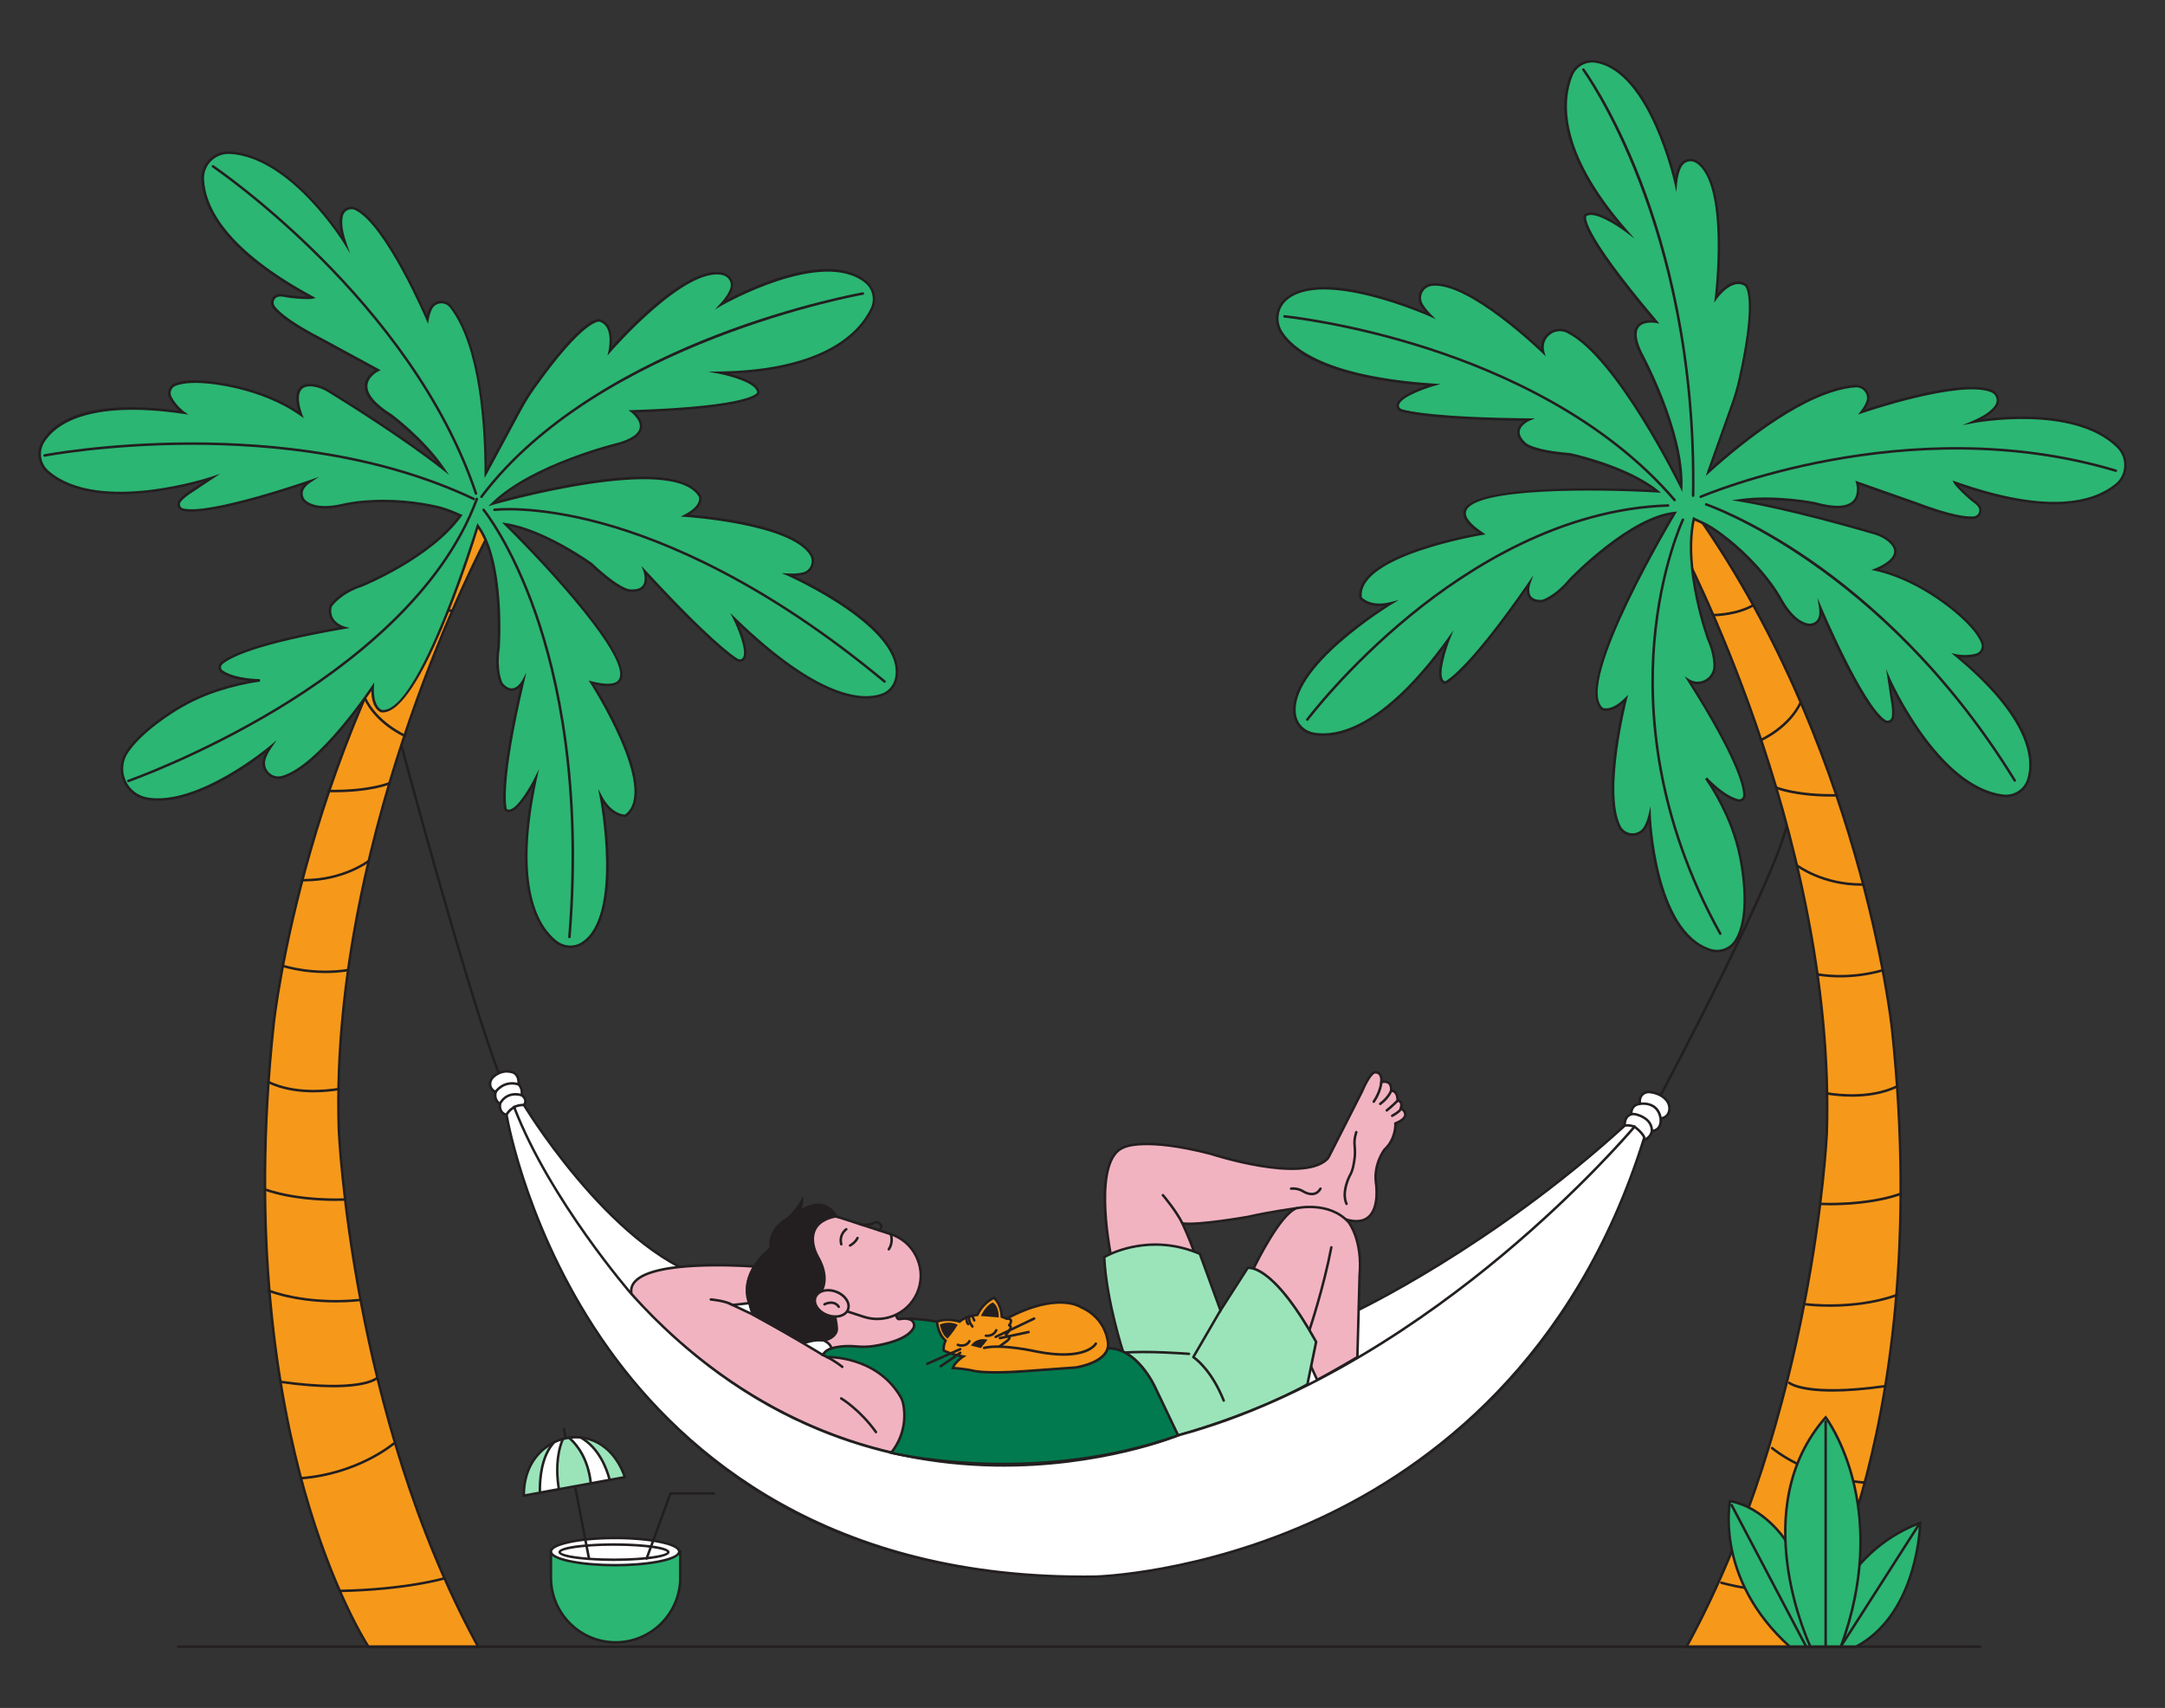 <?xml version="1.0" encoding="UTF-8"?>
<svg xmlns="http://www.w3.org/2000/svg" id="a" width="865.76" height="682.89" viewBox="0 0 865.76 682.89">
  <rect x="0" y="0" width="865.76" height="682.89" fill="#333333" stroke="none"/>
  <g>
    <g>
      <path d="M220.32,620.37v10.43c0,14.28,11.58,25.86,25.86,25.86h0c14.28,0,25.86-11.58,25.86-25.86v-10.43h-51.71Z" fill="#2bb673"></path>
      <path d="M246.18,657.16c-14.53,0-26.36-11.82-26.36-26.36v-10.93h52.71v10.93c0,14.53-11.82,26.36-26.36,26.36Zm-25.36-36.29v9.93c0,13.98,11.38,25.36,25.36,25.36s25.36-11.38,25.36-25.36v-9.93h-50.71Z" fill="#231f20"></path>
    </g>
    <g>
      <ellipse cx="245.96" cy="620.37" rx="25.64" ry="5.43" fill="#fff"></ellipse>
      <path d="M245.96,626.3c-12.67,0-26.14-2.08-26.14-5.93s13.47-5.93,26.14-5.93,26.14,2.08,26.14,5.93-13.47,5.93-26.14,5.93Zm0-10.86c-14.82,0-25.14,2.6-25.14,4.93s10.32,4.93,25.14,4.93,25.14-2.6,25.14-4.93-10.32-4.93-25.14-4.93Z" fill="#231f20"></path>
    </g>
    <g>
      <ellipse cx="245.53" cy="620.59" rx="21.73" ry="3.04" fill="#fff"></ellipse>
      <path d="M245.53,624.13c-7.69,0-22.23-.74-22.23-3.54s14.54-3.54,22.23-3.54,22.23,.74,22.23,3.54-14.54,3.54-22.23,3.54Zm0-6.08c-13.58,0-20.93,1.64-21.23,2.56,.3,.89,7.65,2.53,21.23,2.53s20.86-1.62,21.22-2.54c-.37-.92-7.71-2.54-21.22-2.54Z" fill="#231f20"></path>
    </g>
    <path d="M235.53,623.7c-.23,0-.44-.17-.49-.41l-10-51.71c-.05-.27,.12-.53,.4-.59,.26-.05,.53,.12,.59,.4l10,51.71c.05,.27-.12,.53-.4,.59-.03,0-.06,0-.1,0Z" fill="#231f20"></path>
    <path d="M199.9,430.75c-.2,0-.39-.12-.47-.32-12.72-32.54-39.18-131.43-39.44-132.42-.07-.27,.09-.54,.35-.61,.27-.07,.54,.09,.61,.35,.27,.99,26.71,99.83,39.41,132.32,.1,.26-.03,.55-.28,.65-.06,.02-.12,.03-.18,.03Z" fill="#231f20"></path>
    <path d="M664.01,438.57c-.08,0-.16-.02-.23-.06-.24-.13-.34-.43-.21-.68,.49-.92,48.93-92.3,50.93-110.44,.03-.27,.27-.47,.55-.44,.27,.03,.47,.28,.44,.55-2.02,18.33-49.04,107.03-51.04,110.8-.09,.17-.26,.27-.44,.27Z" fill="#231f20"></path>
    <g>
      <path d="M670.96,216.01s63.45,117.77,59.54,237.27c0,0-4.78,111.25-56.06,205.11h44.76s55.19-81.7,37.37-247.27c0,0-11.73-114.29-81.26-209.89l-4.35,14.78Z" fill="#f6991a"></path>
      <path d="M719.46,658.9h-45.87l.4-.74c50.63-92.68,55.95-203.78,56-204.9,2.02-61.64-14.26-122.8-28.27-163.25-15.18-43.84-31.05-73.47-31.21-73.77l-.1-.18,4.69-15.95,.6,.82c68.81,94.62,81.24,208.99,81.36,210.14,9.21,85.6-1.45,148.35-12.02,185.91-11.46,40.73-25.3,61.48-25.43,61.69l-.15,.22Zm-44.18-1h43.65c1.5-2.32,14.39-22.88,25.17-61.24,10.54-37.47,21.17-100.06,11.97-185.48-.12-1.14-12.45-114.6-80.57-208.83l-4,13.6c1.36,2.56,16.58,31.6,31.17,73.71,14.04,40.53,30.35,101.82,28.33,163.63-.05,1.12-5.34,111.85-55.72,204.6Z" fill="#231f20"></path>
    </g>
    <path d="M685.05,246.43h-.06c-.28,0-.5-.23-.5-.5,0-.27,.23-.5,.5-.5,0,0,0,0,.02,0,.38,0,9.06-.05,15.69-3.78,.24-.14,.55-.05,.68,.19,.14,.24,.05,.55-.19,.68-6.78,3.81-15.29,3.91-16.14,3.91Z" fill="#231f20"></path>
    <path d="M703.99,296.47c-.19,0-.38-.11-.46-.3-.11-.25,0-.55,.26-.66,.11-.05,11.4-5.06,15.93-15.07,.11-.25,.41-.36,.66-.25,.25,.11,.36,.41,.25,.66-4.7,10.37-15.97,15.37-16.44,15.57-.06,.03-.13,.04-.2,.04Z" fill="#231f20"></path>
    <path d="M732.53,318.52c-14.86,0-22.15-3.02-22.47-3.16-.25-.11-.37-.4-.26-.66,.11-.25,.4-.37,.66-.27,.08,.03,8.1,3.36,24.13,3.06,.27-.01,.5,.21,.51,.49,0,.28-.21,.5-.49,.51-.71,.01-1.4,.02-2.07,.02Z" fill="#231f20"></path>
    <path d="M744.2,354.16c-15.68,0-25.78-7.63-25.88-7.71-.22-.17-.26-.48-.09-.7,.17-.22,.48-.26,.7-.09,.1,.08,10.37,7.8,26.19,7.49,.24-.02,.5,.21,.51,.49,0,.28-.21,.5-.49,.51-.31,0-.63,0-.94,0Z" fill="#231f20"></path>
    <path d="M735.81,390.81c-5.41,0-8.85-.7-8.91-.71-.27-.06-.44-.32-.39-.59,.06-.27,.32-.45,.59-.39,.11,.02,11.69,2.37,25.8-1.7,.27-.08,.54,.08,.62,.34,.08,.27-.08,.54-.34,.62-6.63,1.91-12.72,2.43-17.37,2.43Z" fill="#231f20"></path>
    <path d="M740.55,438.5c-4.15,0-7.66-.44-9.78-.78-.13-.02-.22-.04-.25-.04-.27-.03-.47-.27-.45-.54,.02-.27,.25-.49,.51-.46,.03,0,.15,.02,.35,.05,4.86,.79,17.27,2.09,27.47-2.79,.25-.12,.55-.01,.67,.24,.12,.25,.01,.55-.24,.67-5.99,2.87-12.71,3.66-18.28,3.66Z" fill="#231f20"></path>
    <path d="M731.63,481.92c-2.01,0-3.22-.06-3.26-.06-.28-.01-.49-.25-.47-.52,.01-.27,.22-.49,.52-.47,.18,.01,17.74,.83,31.43-4,.26-.09,.55,.04,.64,.31,.09,.26-.04,.55-.3,.64-10.31,3.64-22.75,4.12-28.55,4.12Z" fill="#231f20"></path>
    <path d="M731.71,522.5c-5.68,0-9.45-.49-9.54-.5-.27-.04-.47-.29-.43-.56,.04-.27,.29-.47,.56-.43,.19,.02,18.95,2.45,36.14-3.7,.26-.09,.55,.04,.64,.3s-.04,.55-.3,.64c-9.71,3.48-19.91,4.25-27.07,4.25Z" fill="#231f20"></path>
    <path d="M732.73,556.43c-13.74,0-17.33-2.96-17.53-3.13-.21-.18-.23-.5-.05-.71,.18-.21,.5-.23,.7-.05,.1,.08,7.06,5.53,37.97,1.19,.26-.04,.53,.15,.56,.43,.04,.27-.15,.53-.43,.56-8.91,1.25-15.85,1.71-21.24,1.71Z" fill="#231f20"></path>
    <path d="M745.71,593.28s-.03,0-.04,0c-22.93-1.73-37.21-13.78-37.35-13.9-.21-.18-.23-.5-.05-.71,.18-.21,.5-.23,.71-.05,.14,.12,14.19,11.96,36.77,13.66,.28,.02,.48,.26,.46,.54-.02,.26-.24,.46-.5,.46Z" fill="#231f20"></path>
    <path d="M730.06,638.35h-.01c-26.7-.55-41.7-5.01-41.85-5.05-.26-.08-.41-.36-.33-.62,.08-.26,.36-.41,.62-.33,.15,.04,15.03,4.46,41.58,5.01,.28,0,.5,.23,.49,.51,0,.27-.23,.49-.5,.49Z" fill="#231f20"></path>
    <g>
      <path d="M195.03,214.27s-63.45,117.77-59.54,237.27c0,0,4.44,112.99,55.72,206.85h-43.89s-55.72-83.44-37.9-249c0,0,11.73-114.29,81.26-209.89l4.35,14.78Z" fill="#f6991a"></path>
      <path d="M192.05,658.9h-45l-.15-.22c-.14-.21-14.11-21.4-25.7-62.56-10.69-37.96-21.5-101.17-12.28-186.78,.12-1.14,12.54-115.52,81.36-210.13l.6-.82,4.69,15.95-.1,.18c-.16,.29-16.03,29.93-31.21,73.77-14.01,40.45-30.28,101.6-28.27,163.25,.04,1.13,5.02,113.95,55.65,206.63l.4,.74Zm-44.46-1h42.78c-50.38-92.75-55.33-205.2-55.37-206.33-2.02-61.81,14.29-123.1,28.33-163.63,14.59-42.12,29.81-71.15,31.17-73.71l-4-13.6c-68.13,94.24-80.46,207.69-80.57,208.83-9.19,85.42,1.58,148.48,12.24,186.35,10.91,38.77,23.92,59.75,25.44,62.1Z" fill="#231f20"></path>
    </g>
    <path d="M180.94,244.69c-.85,0-9.37-.1-16.14-3.91l.49-.87c6.76,3.8,15.65,3.78,15.7,3.78v1h-.05Z" fill="#231f20"></path>
    <path d="M162,294.73c-.07,0-.13-.01-.2-.04-.48-.21-11.75-5.2-16.44-15.58-.11-.25,0-.55,.25-.66,.25-.11,.55,0,.66,.25,4.54,10.01,15.82,15.02,15.93,15.07,.25,.11,.37,.4,.26,.66-.08,.19-.27,.3-.46,.3Z" fill="#231f20"></path>
    <path d="M133.46,316.78c-.67,0-1.36,0-2.07-.02-.28,0-.5-.23-.49-.51,0-.28,.22-.5,.51-.49,16.04,.31,24.05-3.03,24.13-3.06,.25-.11,.55,.01,.66,.26,.11,.25,0,.55-.26,.66-.32,.13-7.61,3.16-22.47,3.16Z" fill="#231f20"></path>
    <path d="M121.79,352.42c-.31,0-.62,0-.94,0-.28,0-.5-.23-.49-.51,0-.28,.25-.51,.51-.49,.31,0,.62,0,.92,0,15.33,0,25.17-7.42,25.26-7.5,.22-.17,.53-.13,.7,.09,.17,.22,.13,.53-.09,.7-.1,.08-10.2,7.71-25.88,7.71Z" fill="#231f20"></path>
    <path d="M130.18,389.07c-4.64,0-10.73-.52-17.37-2.43-.26-.08-.42-.35-.34-.62,.08-.27,.35-.42,.62-.34,14.1,4.06,25.68,1.72,25.8,1.7,.27-.06,.54,.12,.59,.39,.06,.27-.12,.54-.39,.59-.06,.01-3.51,.71-8.91,.71Z" fill="#231f20"></path>
    <path d="M125.44,436.77c-5.57,0-12.29-.79-18.28-3.66-.25-.12-.35-.42-.24-.67,.12-.25,.42-.35,.67-.24,10.2,4.88,22.6,3.58,27.47,2.79,.2-.03,.32-.05,.35-.05,.26-.02,.51,.2,.52,.48,.01,.27-.2,.5-.46,.52-.04,0-.12,.02-.25,.04-2.11,.34-5.63,.78-9.78,.78Z" fill="#231f20"></path>
    <path d="M134.36,480.18c-5.79,0-18.24-.48-28.55-4.12-.26-.09-.4-.38-.3-.64,.09-.26,.38-.39,.64-.31,13.69,4.84,31.25,4.01,31.43,4,.29-.02,.51,.2,.52,.47,.01,.28-.2,.51-.47,.52-.05,0-1.26,.06-3.26,.06Z" fill="#231f20"></path>
    <path d="M134.28,520.77c-7.16,0-17.36-.77-27.07-4.25-.26-.09-.39-.38-.3-.64,.09-.26,.38-.4,.64-.3,17.19,6.15,35.95,3.73,36.14,3.7,.27-.03,.53,.15,.56,.43,.04,.27-.15,.53-.43,.56-.08,.01-3.85,.5-9.54,.5Z" fill="#231f20"></path>
    <path d="M133.26,554.69c-5.38,0-12.33-.45-21.24-1.71-.27-.04-.46-.29-.43-.56,.04-.27,.3-.46,.56-.43,31.2,4.39,37.9-1.13,37.97-1.18,.21-.18,.52-.16,.71,.05,.18,.21,.16,.52-.05,.71-.2,.17-3.79,3.13-17.53,3.13Z" fill="#231f20"></path>
    <path d="M120.28,591.54c-.26,0-.48-.2-.5-.46-.02-.28,.19-.52,.46-.54,22.61-1.71,36.63-13.54,36.77-13.66,.21-.18,.53-.16,.71,.05s.16,.53-.05,.71c-.14,.12-14.42,12.17-37.35,13.9-.01,0-.03,0-.04,0Z" fill="#231f20"></path>
    <path d="M135.92,636.61c-.27,0-.49-.22-.5-.49,0-.28,.21-.5,.49-.51,26.55-.55,41.44-4.96,41.58-5.01,.26-.08,.54,.07,.62,.33,.08,.26-.07,.54-.33,.62-.15,.04-15.15,4.5-41.85,5.05h-.01Z" fill="#231f20"></path>
    <g>
      <path d="M727.46,658.4s5.65-36.5,40.41-49.54c0,0-.43,36.07-25.64,49.54h-14.78Z" fill="#2bb673"></path>
      <path d="M742.36,658.9h-15.48l.09-.58c.06-.37,6.09-36.94,40.73-49.93l.68-.26v.73c-.01,.36-.74,36.52-25.91,49.98l-.11,.06Zm-14.3-1h14.05c22.56-12.15,24.99-43.11,25.24-48.3-31.11,12.09-38.38,43.64-39.29,48.3Z" fill="#231f20"></path>
    </g>
    <g>
      <path d="M691.82,600.17s-6.56,30.71,23.9,58.23h10.43l-12.1-42.5s-8.32-13.13-22.23-15.73Z" fill="#2bb673"></path>
      <path d="M726.81,658.9h-11.28l-.14-.13c-30.33-27.4-24.12-58.4-24.06-58.71l.1-.48,.48,.09c13.96,2.62,22.47,15.83,22.56,15.96l.06,.13,12.28,43.13Zm-10.9-1h9.58l-11.9-41.79c-.62-.94-8.6-12.7-21.37-15.35-.65,4.01-3.97,32.05,23.69,57.14Z" fill="#231f20"></path>
    </g>
    <path d="M258.58,623.64c-.06,0-.12,0-.17-.03-.26-.09-.39-.38-.3-.64l9.54-26.01c.07-.2,.26-.33,.47-.33h17.38c.28,0,.5,.22,.5,.5s-.22,.5-.5,.5h-17.03l-9.42,25.68c-.07,.2-.27,.33-.47,.33Z" fill="#231f20"></path>
    <g>
      <path d="M249.87,590.6l-6.07,1.11-7.55,1.38-12.76,2.33-7.6,1.39-6.44,1.18c0-11.04,5.26-16.95,9.84-20.01,.74-.5,1.51-.94,2.31-1.33,1.13-.55,2.3-1,3.5-1.32,.8-.22,1.61-.39,2.43-.5,1.53-.22,3.09-.25,4.64-.09,.53,.05,1.07,.13,1.6,.23,12.39,2.33,16.1,15.63,16.1,15.63Z" fill="#9be4ba"></path>
      <path d="M208.96,598.59v-.6c0-11.33,5.47-17.36,10.07-20.43,.77-.51,1.56-.97,2.37-1.36,1.16-.57,2.36-1.02,3.59-1.35,.84-.23,1.68-.4,2.49-.51,1.58-.23,3.18-.26,4.76-.09,.53,.05,1.08,.13,1.64,.24,12.54,2.36,16.45,15.85,16.48,15.99l.15,.53-41.54,7.59Zm21.28-23.45c-.88,0-1.75,.06-2.63,.19-.78,.11-1.57,.27-2.37,.49-1.17,.32-2.31,.75-3.41,1.29-.76,.37-1.52,.81-2.25,1.29-4.31,2.87-9.43,8.49-9.62,19l39.26-7.18c-.85-2.45-5-12.77-15.54-14.75-.53-.1-1.05-.17-1.56-.22-.63-.06-1.26-.1-1.89-.1Z" fill="#231f20"></path>
    </g>
    <g>
      <path d="M223.49,595.42l-7.6,1.39c-.1-3.98,.22-14.38,5.71-20.16,1.13-.55,2.3-1,3.5-1.32-1.27,2.91-3.32,9.61-1.62,20.09Z" fill="#fff"></path>
      <path d="M215.41,597.41v-.58c-.12-4.21,.24-14.64,5.83-20.52l.14-.1c1.16-.57,2.37-1.02,3.59-1.35l1-.27-.42,.95c-1.31,3-3.25,9.55-1.58,19.81l.08,.48-8.65,1.58Zm6.5-20.35c-5.04,5.37-5.57,14.77-5.52,19.15l6.54-1.2c-1.42-9.25,.05-15.53,1.33-18.91-.8,.26-1.58,.58-2.35,.95Z" fill="#231f20"></path>
    </g>
    <g>
      <path d="M243.8,591.71l-7.55,1.38c-1.09-10.45-6.11-16.03-8.71-18.26,1.53-.22,3.09-.25,4.64-.09,7.6,4.23,10.62,13.06,11.62,16.97Z" fill="#fff"></path>
      <path d="M235.81,593.68l-.06-.54c-1.05-10.12-5.8-15.58-8.54-17.93l-.84-.72,1.09-.16c1.58-.22,3.18-.25,4.76-.09l.19,.06c7.84,4.36,10.91,13.54,11.87,17.28l.13,.52-8.61,1.58Zm-7.12-18.48c2.84,2.72,6.91,8.12,8,17.3l6.49-1.19c-1.06-3.87-4.06-12.09-11.16-16.09-1.1-.11-2.22-.12-3.33-.02Z" fill="#231f20"></path>
    </g>
    <g>
      <path d="M91.97,61.02c24.95,1.47,46,36.12,46,36.12-1.86-5.42-1.91-8.85-1.38-10.99,.61-2.44,3.33-3.73,5.59-2.64,12.44,5.96,28.7,44.22,28.7,44.22,.34-1.91,.83-3.35,1.4-4.43,1.61-3.06,5.85-3.39,7.97-.65,12.04,15.5,13.95,47.83,13.96,66.62l.12-.2,13.58-25.24c1.64-3.05,3.47-6.01,5.48-8.83,20.65-29.11,26.4-26.86,26.4-26.86,6.37,1.86,4,12.2,4,12.2,0,0,30.14-34.89,45.49-30.76,2.5,.67,3.99,3.29,3.21,5.76-.52,1.64-1.68,3.75-4.07,6.34,0,0,40.31-23.19,57.8-8.95,3.2,2.61,4.15,7.07,2.36,10.8-4.23,8.85-17.79,24.79-60.62,25.51,0,0,14.93,2.91,15.29,7.85,0,0,1.24,5.91-50.53,7.6,0,0,10.97,8.25-5.27,12.96,0,0-34.25,8.12-50.44,23.91,0,0,72.44-20.95,82.91-2.89,0,0,1.66,3.78-5.93,7.7,0,0,42.25,2.63,50.29,15.48,1.82,2.91,.31,6.8-3.01,7.67-1.47,.38-3.42,.6-6.01,.47,0,0,48.17,21.2,43.03,41.86-.72,2.89-2.85,5.25-5.66,6.22-7.24,2.49-24.97,2.43-58.87-30.4,0,0,7.36,14.97,2.71,16.56-.59,.2-1.24,.08-1.78-.25-2.42-1.47-11.81-8.16-36.89-35.37,0,0,2.96,8.46-5.93,7.7,0,0-3.71,.43-15.46-10.63,0,0-18.7-13.56-34.27-15.88,0,0,74.74,73.62,34.34,63.27,0,0,27.97,43.26,13.61,53.3,0,0-5.56,.33-9.77-7.57,0,0,9.36,48.17-7.61,58.66-3.21,1.99-7.32,1.66-10.31-.65-6.84-5.3-17.72-20.99-8.16-65.48,0,0-7.88,15.91-12.02,12.62,0,0-3.28-8.17,6.9-51.34,0,0-3.73,6.89-8.65,.79,0,0-2.53-4.74-1.13-14.21,0,0,2.35-34.34-8.31-48.72,0,0-22.9,75.76-38.51,74.05,0,0-3.94-1.12-3.51-9.72,0,0-21.05,31.84-36.14,36.08-4.42,1.24-8.49-2.9-7.15-7.29,.41-1.35,1.16-2.91,2.39-4.71,0,0-28.35,23.97-49.09,20.65-8.85-1.42-13.21-11.55-8.1-18.92,2.98-4.3,8.26-9.52,17.38-15.51,5.74-3.77,11.95-6.78,18.47-8.92,4.75-1.55,10.72-3.14,17.15-3.99,0,0-9.94,0-15.12-3.51-1.13-.76-1.22-2.41-.2-3.31,3.18-2.78,13.76-8.19,49-14.24,0,0-6.98-1.89-5.41-8.58,0,0,3.35-5.37,12.42-8.3,0,0,27.46-11.01,39.58-27.99-.46-.17-.95-.37-1.46-.61-2.62-1.21-5.34-2.19-8.15-2.83-6.36-1.44-17.46-3.19-30.42-1.91-2.6,.26-5.17,.72-7.72,1.29-3.41,.77-10.14,1.73-14.25-1.34-1.57-1.17-2.12-3.56-1.19-5.27,.52-.95,1.42-1.98,2.94-2.99,0,0-40.21,14.04-50.89,11.3-1.5-.39-2.1-2.18-1.16-3.42,.82-1.08,2.42-2.53,5.42-4.39l7.32-4.86s-45.19,15.17-65.49-2.43c-3.49-3.03-4.31-8.07-1.9-12.02,4.55-7.44,17.77-17.21,56.09-11.66,0,0-3.21-2.24-5.22-6.15-.97-1.89-.08-4.23,1.89-5.02,2.26-.9,6.17-1.59,12.87-.96,0,0,21.16,1.38,37.5,12.97,0,0-5.46-13.6,5.52-11.63,1.92,.34,3.75,1.08,5.41,2.11,6.61,4.06,30.22,18.76,46.01,31.23-8.08-11.96-20.96-21.42-20.96-21.42-18.79-11.72-5.24-18.11-5.24-18.11l-21.86-11.87c-12.94-6.63-17.94-10.88-19.81-13.4-1.27-1.71-.28-4.19,1.82-4.56,.89-.16,1.73-.07,2.33,.05,.95,.19,1.9,.36,2.87,.47,6.86,.73,8.43,.3,8.43,.3-35.97-19.42-43.33-36.91-43.84-47.22-.3-6.1,4.83-11.05,10.93-10.7Z" fill="#2bb673"></path>
      <path d="M228.08,379.06c-2.11,0-4.23-.69-5.99-2.05-7.03-5.44-17.34-20.77-9.04-62.62-2.11,3.71-5.87,9.55-8.96,10.24-.82,.18-1.56,.02-2.19-.48l-.1-.08-.05-.12c-.13-.33-3.11-8.51,6.35-49.38-.78,.78-1.86,1.53-3.16,1.65-1.67,.15-3.3-.75-4.87-2.69-.16-.28-2.64-5.08-1.23-14.6,.02-.3,2.13-33-7.63-47.53-2.82,9.16-23.19,73.45-38.18,73.46-.19,0-.37,0-.56-.03-.24-.06-3.86-1.18-3.98-8.53-4.31,6.28-22.02,31.1-35.48,34.89-2.26,.63-4.59,0-6.24-1.67-1.64-1.68-2.21-4.01-1.53-6.24,.24-.77,.57-1.57,.99-2.4-7.1,5.55-29.68,21.8-47.29,18.99-4.34-.69-7.96-3.52-9.68-7.55-1.71-4.01-1.25-8.55,1.24-12.15,3.5-5.04,9.39-10.3,17.51-15.64,5.83-3.83,12.09-6.85,18.59-8.97,4.35-1.42,8.64-2.53,12.8-3.3-3.36-.38-7.88-1.26-10.9-3.31-.67-.45-1.08-1.17-1.13-1.98-.05-.81,.27-1.59,.88-2.12,3.08-2.7,13.35-8.07,47.55-14.06-2.08-1.08-5.27-3.58-4.12-8.5l.06-.15c.14-.23,3.55-5.56,12.69-8.51,.24-.1,26.87-10.91,38.94-27.29-.29-.12-.58-.25-.89-.39-2.72-1.26-5.43-2.2-8.05-2.79-6.86-1.55-17.68-3.15-30.26-1.9-2.35,.23-4.85,.65-7.66,1.28-3.66,.82-10.43,1.73-14.66-1.43-1.78-1.33-2.38-3.98-1.33-5.91,.27-.49,.61-.96,1.02-1.42-9.07,3.05-39.38,12.83-48.65,10.45-.86-.22-1.54-.85-1.83-1.69-.3-.85-.15-1.79,.39-2.52,1.01-1.33,2.88-2.85,5.55-4.51l4.49-2.98c-10.78,3.05-45.63,11.32-62.73-3.51-3.69-3.2-4.53-8.52-2-12.66,5.07-8.29,18.72-17.04,54.84-12.14-1.15-1.06-2.77-2.82-3.99-5.19-.53-1.02-.59-2.23-.18-3.32,.41-1.09,1.26-1.96,2.33-2.39,3-1.2,7.41-1.53,13.1-.99,.19,.01,20.4,1.44,36.48,12.19-.71-2.33-1.72-6.87,.31-9.36,1.23-1.51,3.35-2.01,6.27-1.49,1.92,.34,3.8,1.07,5.58,2.17,6.44,3.96,27.72,17.22,43.34,29.15-7.91-10.42-18.72-18.43-18.84-18.51-6.96-4.34-10.39-8.52-10.16-12.4,.19-3.21,2.81-5.25,4.18-6.1l-21.06-11.44c-10.47-5.36-17.38-10.05-19.97-13.54-.7-.94-.86-2.17-.42-3.27,.44-1.1,1.39-1.88,2.55-2.08,.99-.17,1.91-.06,2.52,.06,.78,.16,1.8,.35,2.82,.46,3.34,.36,5.42,.42,6.65,.42-34.19-18.82-42.06-35.82-42.6-46.82-.15-3.01,1-5.96,3.15-8.09,2.19-2.17,5.22-3.31,8.31-3.13,20.66,1.22,38.8,25.15,44.53,33.51-.8-3.22-.94-5.9-.42-8,.33-1.31,1.22-2.4,2.45-2.98,1.23-.58,2.63-.58,3.84,0,11.23,5.39,25.19,35.91,28.32,43.04,.29-1.17,.67-2.18,1.12-3.04,.83-1.57,2.38-2.6,4.15-2.76,1.79-.16,3.54,.6,4.66,2.03,11.79,15.17,13.91,46.42,14.05,64.98l12.76-23.73c1.65-3.07,3.5-6.06,5.51-8.89,20.29-28.59,26.37-27.28,26.99-27.04,5.11,1.49,4.99,7.88,4.6,11.03,5.76-6.43,30.9-33.35,44.83-29.61,1.35,.36,2.5,1.27,3.17,2.49,.66,1.21,.8,2.6,.39,3.9-.44,1.41-1.26,2.9-2.44,4.46,8.96-4.76,40.7-20.09,56.01-7.61,3.37,2.74,4.4,7.44,2.5,11.41-4.32,9.04-17.48,24.11-57.21,25.68,4.6,1.24,11.66,3.73,11.94,7.42,.01,.04,.05,.41-.34,.91-1.34,1.7-8.83,5.78-49.41,7.18,1.27,1.23,3.25,3.64,2.76,6.31-.51,2.81-3.6,5.05-9.18,6.67-.35,.08-32.29,7.78-48.72,22.39,11.98-3.3,71.8-18.81,81.49-2.1,.09,.21,1.56,3.77-4.66,7.57,8.03,.64,41.76,3.99,49.02,15.6,.96,1.54,1.13,3.39,.45,5.08-.67,1.67-2.04,2.89-3.76,3.34-1.11,.29-2.38,.46-3.8,.51,9.44,4.45,45.79,22.92,41.17,41.46-.77,3.09-3.01,5.54-5.99,6.57-7.53,2.6-24.93,2.22-57.49-28.7,1.56,3.62,4.11,10.36,2.87,13.37-.31,.75-.83,1.25-1.54,1.49-.7,.24-1.5,.13-2.2-.29-2.26-1.37-11.45-7.85-35.74-34.09,.18,1.38,.14,3.25-.95,4.65-1.13,1.46-3.12,2.08-5.91,1.84-.31,.05-4.18,.14-15.76-10.76-.13-.09-17.5-12.59-32.45-15.49,7.77,7.76,50.64,51.29,44.76,61.69-1.36,2.41-4.91,2.94-10.81,1.59,4.29,6.85,26.3,43.49,12.82,52.93l-.12,.08h-.14c-.22,.02-4.79,.22-8.85-5.54,1.71,10.31,6.67,47.32-8.3,56.57-1.49,.92-3.19,1.37-4.89,1.37Zm-12.51-71.74l-.84,3.92c-9.42,43.86,.95,59.54,7.98,64.98,2.85,2.21,6.77,2.46,9.74,.62,16.48-10.19,7.47-57.66,7.38-58.14l-.63-3.27,1.57,2.94c3.69,6.91,8.3,7.3,9.17,7.31,13.51-9.82-13.59-52.1-13.87-52.53l-.69-1.07,1.24,.32c6.05,1.55,9.72,1.27,10.91-.82,4.76-8.42-27.83-43.98-45.72-61.61l-1.09-1.08,1.52,.23c15.51,2.32,34.3,15.84,34.49,15.97,11.27,10.6,15.06,10.52,15.12,10.53,2.53,.21,4.22-.28,5.12-1.46,1.58-2.04,.39-5.54,.37-5.58l-.8-2.28,1.64,1.78c25.15,27.28,34.51,33.9,36.78,35.28,.45,.27,.94,.34,1.36,.2,.43-.15,.74-.45,.94-.93,1.28-3.09-2.41-11.83-3.94-14.94l-1.27-2.58,2.06,2c33.4,32.34,50.9,32.85,58.36,30.28,2.66-.92,4.66-3.11,5.34-5.87,4.98-20.01-42.26-41.07-42.74-41.28l-2.48-1.09,2.71,.14c2.29,.11,4.26-.04,5.86-.45,1.42-.37,2.54-1.37,3.09-2.74,.55-1.39,.42-2.92-.37-4.18-7.81-12.49-49.48-15.22-49.9-15.25l-1.8-.11,1.6-.83c7.01-3.63,5.71-7.03,5.7-7.06-10.13-17.47-81.59,2.96-82.31,3.17l-1.91,.55,1.42-1.39c16.09-15.71,50.33-23.96,50.67-24.04,5.16-1.5,8-3.48,8.45-5.88,.58-3.18-3.32-6.17-3.36-6.2l-1.13-.85,1.42-.05c48.75-1.59,50.05-7.02,50.05-7.08-.28-3.73-10.84-6.59-14.89-7.38l-4.67-.91,4.76-.08c42.2-.71,55.82-16.11,60.18-25.22,1.7-3.55,.78-7.75-2.23-10.2-17.03-13.87-56.83,8.76-57.23,9l-2.83,1.63,2.22-2.4c2.04-2.21,3.37-4.27,3.96-6.15,.33-1.04,.22-2.15-.31-3.12-.54-.98-1.47-1.71-2.55-2.01-14.87-4-44.68,30.26-44.98,30.61l-1.31,1.52,.45-1.96c.02-.1,2.19-9.9-3.65-11.61-.06-.02-6.05-1.25-25.85,26.67-1.98,2.79-3.82,5.75-5.45,8.78l-13.71,25.46-.93,1.56v-1.81c0-18.12-1.82-50.83-13.85-66.32-.91-1.16-2.33-1.79-3.78-1.65-1.45,.13-2.67,.94-3.35,2.23-.59,1.12-1.04,2.56-1.35,4.29l-.29,1.66-.66-1.55c-.16-.38-16.33-38.15-28.46-43.96-.94-.45-2.03-.45-2.98,0-.96,.45-1.66,1.3-1.91,2.32-.64,2.58-.18,6.19,1.37,10.71l1.5,4.36-2.4-3.94c-.21-.34-21.2-34.44-45.6-35.88-2.81-.16-5.56,.87-7.55,2.84-1.98,1.96-2.99,4.56-2.86,7.33,.54,10.91,8.53,27.88,43.57,46.81l1.09,.59-1.2,.33c-.07,.02-1.74,.45-8.62-.28-1.06-.11-2.11-.31-2.91-.48-.52-.1-1.31-.2-2.14-.05-.82,.14-1.49,.69-1.8,1.47-.31,.78-.2,1.64,.29,2.3,1.75,2.35,6.57,6.56,19.64,13.25l22.74,12.35-.89,.42s-4.22,2.04-4.43,5.72c-.2,3.44,3.17,7.42,9.72,11.51,.16,.12,13.07,9.67,21.11,21.57l1.8,2.66-2.52-1.99c-15.71-12.4-39.16-27.01-45.97-31.19-1.68-1.03-3.44-1.72-5.24-2.04-2.55-.46-4.33-.07-5.32,1.14-2.38,2.92,.32,9.75,.35,9.82l.63,1.58-1.39-.98c-16.03-11.37-37.03-12.87-37.24-12.88-6.9-.65-10.69,.15-12.66,.93-.81,.32-1.45,.98-1.76,1.81-.31,.83-.26,1.74,.14,2.51,1.93,3.75,5.03,5.95,5.06,5.97l1.72,1.21-2.08-.3c-38.83-5.63-51.5,4.74-55.6,11.43-2.27,3.72-1.52,8.5,1.8,11.38,19.85,17.21,64.56,2.49,65,2.34l3.59-1.21-10.48,6.96c-2.58,1.6-4.36,3.04-5.3,4.27-.34,.46-.44,1.05-.25,1.58,.18,.53,.6,.91,1.14,1.05,10.42,2.68,50.2-11.15,50.6-11.29l3.81-1.33-3.37,2.22c-1.29,.85-2.23,1.8-2.78,2.81-.81,1.48-.33,3.6,1.05,4.63,3.91,2.92,10.35,2.04,13.84,1.25,2.84-.64,5.39-1.07,7.78-1.3,12.71-1.25,23.65,.35,30.58,1.92,2.69,.61,5.47,1.57,8.25,2.86,.5,.23,.97,.43,1.42,.6l.61,.23-.38,.53c-12.06,16.91-39.52,28.06-39.8,28.17-8.29,2.68-11.72,7.42-12.14,8.03-1.36,6.06,4.81,7.83,5.08,7.9l2.17,.59-2.22,.38c-35.32,6.07-45.71,11.45-48.75,14.12-.37,.33-.57,.8-.54,1.31,.03,.5,.28,.94,.69,1.21,5,3.38,14.74,3.43,14.84,3.43l.07,1c-5.46,.72-11.2,2.06-17.06,3.97-6.42,2.1-12.6,5.08-18.35,8.86-8.02,5.26-13.82,10.43-17.24,15.37-2.29,3.31-2.72,7.49-1.15,11.19,1.58,3.71,4.92,6.31,8.92,6.95,20.25,3.24,48.4-20.3,48.68-20.54l2.83-2.39-2.09,3.05c-1.11,1.63-1.9,3.17-2.32,4.57-.57,1.88-.09,3.84,1.29,5.25,1.39,1.42,3.35,1.95,5.25,1.41,14.74-4.14,35.65-35.56,35.86-35.88l1.01-1.53-.09,1.83c-.4,8.02,3.12,9.2,3.15,9.21,14.93,1.6,37.66-72.96,37.89-73.72l.29-.95,.59,.8c10.64,14.37,8.5,47.65,8.41,49.06-1.36,9.2,1.05,13.9,1.07,13.94,1.29,1.58,2.63,2.36,3.94,2.24,2.26-.21,3.82-3.01,3.83-3.04l1.78-3.26-.85,3.62c-9.34,39.6-7.28,49.73-6.96,50.92,.36,.24,.77,.31,1.24,.2,3.32-.74,8.28-9.45,9.91-12.74l1.78-3.59Z" fill="#231f20"></path>
    </g>
    <path d="M51.34,312.74c-.21,0-.4-.13-.47-.33-.09-.26,.05-.55,.31-.64,.28-.1,28.4-10.03,59.46-28.79,28.62-17.3,65.67-45.85,79.58-83.64,.1-.26,.39-.39,.64-.3,.26,.1,.39,.38,.3,.64-14.01,38.07-51.25,66.78-80.02,84.16-31.14,18.81-59.35,28.77-59.63,28.87-.05,.02-.11,.03-.17,.03Z" fill="#231f20"></path>
    <path d="M189.47,200c-.07,0-.15-.02-.21-.05-75.03-35.59-170.39-17.53-171.34-17.34-.27,.05-.53-.12-.59-.4-.05-.27,.12-.53,.39-.59,.96-.19,96.64-18.31,171.96,17.42,.25,.12,.36,.42,.24,.67-.09,.18-.27,.29-.45,.29Z" fill="#231f20"></path>
    <path d="M190.34,197.83c-.21,0-.4-.13-.47-.34-25.72-76.73-104.18-130.02-104.97-130.55-.23-.15-.29-.46-.14-.69,.15-.23,.47-.29,.69-.14,.79,.53,79.53,54,105.36,131.06,.09,.26-.05,.54-.31,.63-.05,.02-.11,.03-.16,.03Z" fill="#231f20"></path>
    <path d="M192.51,199.13c-.1,0-.21-.03-.3-.1-.22-.17-.26-.48-.1-.7,24.54-32.64,64.8-53.05,94.25-64.43,31.89-12.31,58.33-16.98,58.6-17.03,.28-.05,.53,.14,.58,.41s-.13,.53-.41,.58c-1.05,.18-105.51,18.94-152.22,81.07-.1,.13-.25,.2-.4,.2Z" fill="#231f20"></path>
    <path d="M227.71,375.13s-.03,0-.04,0c-.28-.02-.48-.26-.46-.54,4.93-60.71-4.64-103.82-13.53-129.29-9.63-27.59-20.58-41-20.68-41.14-.18-.21-.15-.53,.07-.7,.21-.18,.53-.15,.7,.07,.11,.13,11.14,13.64,20.84,41.38,8.94,25.57,18.55,68.84,13.61,129.76-.02,.26-.24,.46-.5,.46Z" fill="#231f20"></path>
    <path d="M353.73,273c-.11,0-.23-.04-.32-.12-47.71-39.65-87.49-56.17-112.46-63.06-27.04-7.46-43.01-5.51-43.17-5.49-.28,.03-.52-.16-.56-.43-.04-.27,.16-.52,.43-.56,.16-.02,16.28-1.99,43.49,5.5,25.08,6.9,65.02,23.48,112.9,63.27,.21,.18,.24,.49,.07,.7-.1,.12-.24,.18-.38,.18Z" fill="#231f20"></path>
    <g>
      <path d="M846.81,178.55c-17.82-17.53-57.64-9.91-57.64-9.91,5.26-2.26,7.84-4.51,9.08-6.35,1.4-2.09,.54-4.97-1.79-5.92-12.76-5.23-52.05,8.36-52.05,8.36,1.19-1.53,1.93-2.86,2.35-4.01,1.19-3.25-1.41-6.61-4.86-6.35-19.57,1.46-44.84,21.72-58.79,34.32l.07-.22,9.62-27c1.16-3.27,2.13-6.6,2.88-9.99,7.75-34.84,2.22-37.6,2.22-37.6-5.65-3.48-11.73,5.21-11.73,5.21,0,0,5.67-45.76-7.68-54.37-2.18-1.41-5.12-.76-6.43,1.48-.87,1.48-1.65,3.76-1.97,7.27,0,0-9.82-45.45-32.12-48.88-4.08-.63-8.03,1.67-9.6,5.49-3.73,9.07-6.46,29.82,21.72,62.08,0,0-12.17-9.13-16.08-6.08,0,0-5.21,3.04,28.25,42.59,0,0-13.47-2.61-6.08,12.6,0,0,16.95,30.85,16.08,53.45,0,0-25.46-52.27-45.5-62.07-5.29-2.59-11.19,2.23-9.75,7.93,.02,.08,.04,.17,.07,.25,0,0-29.3-28.62-44.46-27.03-3.9,.41-6.1,4.6-4.13,8,.71,1.23,1.79,2.65,3.4,4.26,0,0-42.89-19.22-57.63-6.42-3.81,3.31-4.58,8.88-1.92,13.17,4.52,7.29,18.4,18.23,60.86,21.06,0,0-16.04,4.58-14.11,9.1,.25,.58,.78,.98,1.38,1.16,2.71,.81,13.98,3.29,50.97,3.66,0,0-8.26,3.48-1.74,9.56,0,0,2.17,3.04,18.25,4.35,0,0,22.6,4.78,34.77,14.78,0,0-104.73-6.08-69.96,16.95,0,0-50.84,8.26-48.67,25.64,0,0,3.48,4.35,12.17,2.17,0,0-42.02,25.36-38.42,44.98,.68,3.71,3.67,6.54,7.39,7.21,8.51,1.52,27.45-.92,54.06-37.85,0,0-6.52,16.51-1.3,17.38,0,0,8.26-3.04,33.46-39.55,0,0-2.61,7.39,5.21,6.95,0,0,5.21-1.3,11.3-8.69,0,0,23.9-24.77,41.72-26.51,0,0-40.85,67.79-29.12,78.22,0,0,3.48,2.17,9.56-3.91,0,0-9.51,36.97-2.53,51.01,2.04,4.11,7.85,4.35,10.2,.42,.73-1.21,1.38-2.82,1.89-4.93,0,0,1.54,46.58,24.19,53.87,3.75,1.21,7.91-.17,10.09-3.46,2.84-4.28,5.22-12.74,2.74-29.38-1.08-7.24-3.12-14.31-6.14-20.99-2.01-4.45-4.75-9.71-8.28-14.83,0,0,6.67,7.37,12.75,8.86,1.32,.33,2.61-.71,2.59-2.07-.06-4.22-3.15-15.7-22.29-45.9,0,0,.08,.05,.21,.13,4.63,2.6,10.32-.91,10.16-6.22-.08-2.59-.65-6.2-2.55-10.42,0,0-10.24-27.75-5.77-48.13,.44,.23,.91,.45,1.43,.67,2.66,1.13,5.2,2.49,7.56,4.15,5.33,3.75,14.08,10.81,21.82,21.28,1.55,2.1,2.93,4.32,4.22,6.59,1.69,3,5.41,8.53,10.34,9.63,2.13,.48,4.35-.75,4.99-2.84,.3-.99,.43-2.29,.17-3.97,0,0,16.55,39.25,25.74,45.33,1.29,.85,3.03,.09,3.32-1.43,.26-1.33,.26-3.49-.38-6.96l-1.3-8.69s19.05,43.7,45.72,46.96c4.59,.56,8.88-2.21,10.19-6.65,2.47-8.37,.86-24.72-28.96-49.43,0,0,3.81,.88,8.07-.25,2.05-.55,3.2-2.78,2.46-4.76-.85-2.28-2.96-5.65-7.92-10.19,0,0-15.21-14.78-34.77-19.12,0,0,13.75-5.07,4.93-11.9-1.54-1.2-3.32-2.05-5.19-2.6-7.45-2.18-34.18-9.83-54.02-13.2,14.29-2.03,29.95,1.19,29.95,1.19,21.29,6.08,16.95-8.26,16.95-8.26l23.47,8.26c13.59,5.16,20.11,6.01,23.23,5.71,2.12-.21,3.3-2.6,2.17-4.4-.47-.75-1.08-1.31-1.57-1.67-.86-.64-1.71-1.3-2.5-2.02-4.97-4.46-5.68-5.88-5.68-5.88,38.53,13.66,56.44,7.39,64.43,.86,4.73-3.87,4.96-11,.6-15.28Z" fill="#2bb673"></path>
      <path d="M686.6,380.76c-.97,0-1.95-.15-2.9-.46-19.72-6.35-23.64-41.17-24.38-51.5-.33,.87-.7,1.65-1.12,2.34-1.2,2-3.34,3.14-5.66,3.05-2.35-.09-4.38-1.4-5.42-3.5-6.22-12.52,.32-42.3,2.09-49.71-5.54,4.84-8.79,2.91-8.94,2.82-11.37-10.1,23.47-69.69,28.43-78.03-17.32,2.5-40.17,25.99-40.41,26.24-6.09,7.4-11.32,8.77-11.54,8.83-2.58,.15-4.35-.46-5.35-1.79-.79-1.05-.95-2.35-.9-3.45-23.98,34.43-32.04,37.7-32.38,37.83l-.12,.05-.13-.02c-.8-.13-1.42-.57-1.83-1.3-1.56-2.75,.26-9.46,1.59-13.51-25.49,34.22-43.78,36.84-52.52,35.28-3.96-.71-7.09-3.77-7.79-7.61-3.18-17.31,27.61-38.45,36.4-44.1-6.99,.86-9.92-2.67-10.05-2.84l-.09-.11-.02-.14c-2.04-16.33,39.9-24.57,47.86-25.99-4.96-3.48-6.95-6.46-6.07-9.09,3.77-11.33,64.81-8.72,75.79-8.16-12.18-9.15-33.1-13.65-33.31-13.7-15.79-1.28-18.32-4.21-18.56-4.54-1.98-1.84-2.86-3.73-2.53-5.55,.31-1.75,1.67-3.03,2.82-3.82-35.75-.43-46.72-2.9-49.26-3.66-.78-.23-1.4-.76-1.69-1.44-.3-.69-.27-1.41,.08-2.14,1.4-2.94,8.11-5.57,11.84-6.84-39.44-3.01-53.67-13.09-58.64-21.11-2.82-4.54-1.97-10.35,2.02-13.81,13.07-11.35,47,1.66,56,5.41-.75-.9-1.38-1.77-1.88-2.62-1-1.72-1.06-3.8-.17-5.56,.91-1.79,2.66-2.98,4.68-3.19,13.73-1.45,38.2,20.85,43.75,26.11-.18-2.42,.81-4.74,2.74-6.31,2.27-1.84,5.31-2.19,7.92-.91,18.06,8.83,40.02,50.92,44.81,60.45-.18-21.99-15.88-50.84-16.05-51.14-2.55-5.24-2.95-9.04-1.21-11.3,1.66-2.16,4.78-2.3,6.54-2.18-26.17-31.05-28.17-39.34-27.8-41.48,.11-.62,.41-.85,.5-.9,2.88-2.25,9.45,1.33,13.45,3.91-25.47-30.52-23.11-50.4-19.31-59.66,1.67-4.07,5.84-6.46,10.14-5.79,19.52,3,29.43,36.82,31.91,46.66,.37-1.92,.93-3.53,1.67-4.81,.69-1.18,1.81-2.01,3.16-2.33,1.35-.32,2.8-.07,3.97,.68,12.12,7.82,9.01,44.52,8.1,53.11,2.07-2.4,6.74-6.77,11.3-3.96,.56,.28,5.61,3.9-2,38.13-.75,3.39-1.73,6.77-2.9,10.05l-9.04,25.38c13.87-12.34,38.47-31.72,57.63-33.15,1.79-.14,3.54,.65,4.63,2.09,1.07,1.42,1.35,3.26,.73,4.93-.33,.91-.84,1.87-1.5,2.86,7.39-2.45,39.39-12.57,50.92-7.85,1.25,.51,2.19,1.55,2.58,2.85,.4,1.3,.19,2.69-.57,3.82-1.21,1.79-3.29,3.49-6.21,5.06,10.04-1.36,39.96-3.95,54.72,10.57h0c2.21,2.17,3.39,5.18,3.25,8.26-.14,3.02-1.56,5.85-3.89,7.76-8.53,6.98-26.42,12.54-63.31-.21,.79,.9,2.19,2.33,4.57,4.48,.83,.75,1.71,1.42,2.47,1.99,.48,.36,1.17,.97,1.69,1.8,.62,1,.69,2.22,.16,3.29-.52,1.06-1.53,1.77-2.71,1.88-4.34,.42-12.44-1.56-23.45-5.74l-22.6-7.95c.29,1.59,.53,4.9-1.72,7.19-2.73,2.77-8.13,3.03-16.05,.77-.11-.02-13.29-2.68-26.33-1.56,19.32,3.59,43.43,10.48,50.69,12.61,2.02,.59,3.82,1.49,5.36,2.69,2.35,1.82,3.39,3.72,3.1,5.65-.49,3.17-4.53,5.47-6.74,6.51,18.76,4.72,33.37,18.75,33.52,18.9,4.2,3.85,6.91,7.35,8.04,10.38,.4,1.08,.33,2.29-.21,3.33-.53,1.03-1.48,1.79-2.59,2.09-2.57,.68-4.97,.66-6.52,.52,27.86,23.51,30.52,39.5,27.77,48.83-1.37,4.65-5.88,7.6-10.73,7-22.47-2.74-39.7-34.14-44.66-44.18l.8,5.35c.56,3.09,.69,5.49,.37,7.13-.17,.89-.77,1.63-1.6,1.98-.82,.34-1.75,.26-2.48-.23-7.97-5.27-21.05-34.33-24.87-43.1-.05,.52-.15,1.01-.29,1.46-.71,2.32-3.17,3.72-5.57,3.18-5.08-1.13-8.87-6.67-10.67-9.87-1.41-2.51-2.78-4.65-4.18-6.54-7.52-10.17-15.95-17.12-21.7-21.17-2.2-1.55-4.71-2.93-7.47-4.1-.31-.13-.6-.26-.88-.4-4.05,19.94,5.78,46.95,5.88,47.22,1.6,3.55,2.47,7.12,2.58,10.58,.08,2.7-1.25,5.14-3.56,6.54-1.85,1.12-4.01,1.37-5.99,.72,18.51,29.42,21.41,40.65,21.47,44.74,.01,.81-.35,1.57-.98,2.07-.63,.5-1.44,.68-2.22,.49-3.55-.87-7.23-3.63-9.77-5.87,2.11,3.44,4.08,7.18,5.88,11.14,3,6.63,5.08,13.73,6.18,21.12,2.56,17.2-.12,25.66-2.82,29.73-1.74,2.62-4.69,4.11-7.76,4.11Zm-26.56-58.52l.12,3.7c.01,.46,1.79,46.31,23.84,53.41,3.57,1.15,7.49-.19,9.52-3.26,2.6-3.92,5.18-12.14,2.66-29.03-1.09-7.29-3.14-14.31-6.1-20.85-2.45-5.4-5.22-10.37-8.24-14.75l.78-.62c.07,.07,6.64,7.27,12.5,8.71,.48,.12,.97,0,1.36-.3,.39-.31,.61-.78,.61-1.28-.06-4.05-3.03-15.37-22.21-45.64l-1.21-1.9,1.9,1.21s.07,.05,.19,.11c2,1.12,4.37,1.08,6.34-.11,2-1.21,3.15-3.32,3.07-5.65-.1-3.33-.95-6.77-2.5-10.23-.12-.31-10.26-28.16-5.8-48.44l.14-.64,.58,.3c.43,.22,.89,.44,1.4,.66,2.83,1.2,5.4,2.62,7.66,4.21,5.81,4.09,14.33,11.12,21.93,21.39,1.43,1.93,2.82,4.1,4.25,6.64,1.72,3.05,5.31,8.34,10.02,9.39,1.9,.42,3.84-.67,4.4-2.5,.32-1.05,.38-2.31,.16-3.74l-.61-3.99,1.57,3.72c.17,.39,16.59,39.18,25.56,45.11,.46,.31,1.03,.36,1.54,.14,.52-.22,.9-.69,1.01-1.25,.29-1.52,.16-3.8-.38-6.78l-1.87-12.46,1.51,3.48c.19,.43,19.24,43.48,45.32,46.66,4.37,.53,8.42-2.12,9.65-6.29,2.21-7.52,1.42-23.86-28.8-48.91l-1.62-1.34,2.05,.47s3.75,.84,7.83-.25c.84-.22,1.55-.8,1.96-1.58,.41-.79,.46-1.7,.16-2.52-.74-1.98-2.69-5.33-7.79-10-.16-.16-15.35-14.74-34.54-19l-1.66-.37,1.59-.59c.07-.03,6.95-2.6,7.52-6.33,.24-1.54-.68-3.12-2.72-4.7-1.44-1.11-3.13-1.96-5.02-2.52-7.67-2.25-34.23-9.84-53.96-13.18l-3.17-.54,3.18-.45c14.22-2.01,29.96,1.16,30.12,1.19,7.47,2.13,12.67,1.96,15.1-.5,2.59-2.62,1.29-7.08,1.27-7.12l-.28-.94,24.39,8.58c13.74,5.21,20.1,5.97,23.01,5.69,.82-.08,1.54-.58,1.91-1.33,.37-.75,.33-1.61-.11-2.31-.44-.7-1.03-1.22-1.44-1.53-.77-.58-1.68-1.27-2.54-2.04-4.9-4.39-5.71-5.88-5.79-6.03l-.55-1.11,1.17,.41c37.54,13.31,55.49,7.86,63.94,.94,2.14-1.76,3.4-4.25,3.52-7.03,.13-2.8-.95-5.53-2.95-7.51h0c-17.43-17.14-56.8-9.85-57.2-9.77l-4.53,.87,4.24-1.82c4.4-1.88,7.38-3.96,8.86-6.17,.59-.87,.75-1.95,.44-2.97-.31-1.01-1.04-1.81-2-2.21-12.44-5.1-51.3,8.23-51.7,8.37l-1.59,.55,1.04-1.33c1.07-1.38,1.84-2.68,2.28-3.87,.5-1.37,.29-2.82-.59-3.98-.88-1.17-2.28-1.8-3.76-1.7-19.56,1.46-45.04,22.05-58.49,34.19l-1.35,1.22,.61-1.96,9.63-27.02c1.15-3.24,2.12-6.58,2.86-9.93,7.43-33.42,2.51-37.02,2.46-37.06-5.2-3.2-11.02,4.98-11.08,5.07l-1.15,1.64,.25-1.99c.06-.45,5.48-45.55-7.45-53.89-.94-.61-2.11-.81-3.2-.55-1.08,.26-1.97,.92-2.53,1.86-.99,1.69-1.64,4.07-1.91,7.06l-.3,3.26-.69-3.2c-.1-.45-10-45.16-31.7-48.49-3.84-.59-7.56,1.54-9.06,5.18-3.84,9.35-6.13,29.78,21.64,61.56l3.13,3.58-3.81-2.86c-3.3-2.47-12.52-8.39-15.47-6.09-.03,.03-3.18,4.64,28.32,41.87l.91,1.08-1.39-.27s-4.88-.9-6.85,1.66c-1.49,1.94-1.05,5.38,1.31,10.23,.16,.29,16.99,31.21,16.13,53.69l-.08,1.99-.87-1.79c-.25-.52-25.62-52.23-45.27-61.84-2.26-1.11-4.89-.81-6.86,.79-1.97,1.6-2.81,4.12-2.19,6.57l.53,2-1.3-1.27c-.29-.28-29.3-28.42-44.06-26.89-1.69,.18-3.14,1.17-3.9,2.65-.75,1.47-.7,3.15,.14,4.6,.76,1.32,1.88,2.72,3.32,4.16l1.92,1.92-2.48-1.11c-.43-.19-42.77-18.94-57.1-6.5-3.61,3.14-4.38,8.41-1.83,12.53,4.06,6.54,17.31,17.95,60.47,20.83l2.86,.19-2.76,.79c-3.33,.95-12.29,4.08-13.72,7.1-.22,.47-.24,.9-.06,1.32,.17,.41,.56,.72,1.06,.87,2.54,.76,13.73,3.27,50.83,3.63l2.4,.02-2.21,.94s-3.44,1.48-3.89,4.02c-.26,1.46,.51,3.05,2.3,4.71,.08,.09,2.56,2.96,17.95,4.21,.29,.06,22.92,4.93,35.04,14.89l1.19,.97-1.53-.09c-25.07-1.46-73.31-1.79-76.36,7.39-.76,2.28,1.5,5.19,6.7,8.64l1.06,.71-1.26,.21c-.5,.08-50.05,8.33-48.27,24.93,.58,.63,3.96,3.8,11.57,1.9l3.23-.81-2.85,1.72c-.42,.25-41.69,25.4-38.18,44.47,.63,3.44,3.44,6.17,6.98,6.8,8.74,1.56,27.34-1.24,53.57-37.65l2.34-3.25-1.47,3.73c-1.35,3.42-4.48,12.94-2.81,15.9,.24,.42,.56,.67,.98,.78,1.08-.55,9.97-5.8,33.11-39.31l2.11-3.06-1.23,3.51s-1.05,3.06,.32,4.88c.79,1.05,2.27,1.53,4.4,1.41h0s5.06-1.37,10.94-8.51c1.01-1.05,24.26-24.95,42.05-26.69l.99-.1-.51,.85c-.41,.67-40.5,67.55-29.21,77.59h0s3.25,1.73,8.88-3.89l1.29-1.29-.46,1.77c-.09,.37-9.38,36.95-2.57,50.66,.88,1.77,2.58,2.87,4.57,2.95,1.97,.08,3.75-.88,4.76-2.56,.75-1.26,1.37-2.87,1.83-4.79l.86-3.6Z" fill="#231f20"></path>
    </g>
    <path d="M669.66,200.43c-.14,0-.28-.06-.38-.17-27.98-32.68-68.8-50.86-98.13-60.35-31.8-10.3-57.3-12.89-57.55-12.91-.28-.03-.48-.27-.45-.55,.03-.27,.28-.47,.55-.45,.25,.02,25.84,2.62,57.74,12.95,29.45,9.54,70.46,27.8,98.6,60.66,.18,.21,.16,.53-.05,.71-.09,.08-.21,.12-.33,.12Z" fill="#231f20"></path>
    <path d="M677.05,198.69h0c-.28,0-.5-.23-.49-.51,1.72-107.63-43.34-169.43-43.79-170.04-.17-.22-.12-.54,.1-.7,.22-.17,.53-.12,.7,.1,.11,.15,11.58,15.71,22.66,44.39,10.23,26.46,22.23,69.84,21.33,126.27,0,.27-.23,.49-.5,.49Z" fill="#231f20"></path>
    <path d="M680.09,199.13c-.19,0-.38-.11-.46-.3-.11-.25,0-.55,.26-.66,.82-.36,82.83-35.42,166.35-10.45,.26,.08,.42,.36,.34,.62-.08,.26-.35,.42-.62,.34-83.17-24.86-164.84,10.05-165.66,10.41-.07,.03-.13,.04-.2,.04Z" fill="#231f20"></path>
    <path d="M805.68,312.55c-.17,0-.33-.08-.43-.24-52.73-85.74-122.45-109.93-123.15-110.17-.26-.09-.4-.37-.31-.63,.09-.26,.37-.4,.63-.31,.18,.06,17.83,6.08,41.79,22.66,22.09,15.29,54.24,42.96,81.89,87.93,.14,.23,.07,.54-.16,.69-.08,.05-.17,.07-.26,.07Z" fill="#231f20"></path>
    <path d="M687.91,373.82c-.18,0-.35-.09-.44-.26-26.1-47.03-28.78-89.63-26.43-117.1,2.55-29.77,11.39-48.68,11.48-48.87,.12-.25,.42-.35,.67-.24,.25,.12,.36,.42,.24,.67-.09,.19-8.87,18.97-11.39,48.57-2.33,27.31,.35,69.69,26.31,116.48,.13,.24,.05,.55-.2,.68-.08,.04-.16,.06-.24,.06Z" fill="#231f20"></path>
    <path d="M522.78,288.21c-.1,0-.21-.03-.3-.1-.22-.17-.27-.48-.1-.7,.16-.21,15.87-21.04,41.42-41.91,23.6-19.28,60.67-42.54,103.24-43.89,.26-.04,.51,.21,.52,.48s-.21,.51-.48,.52c-42.28,1.34-79.14,24.48-102.62,43.65-25.47,20.8-41.12,41.55-41.27,41.75-.1,.13-.25,.2-.4,.2Z" fill="#231f20"></path>
    <g>
      <path d="M723.98,658.4s-26.51-54.75,6.08-91.69c0,0,26.94,34.77,6.08,91.69h-12.17Z" fill="#2bb673"></path>
      <path d="M736.5,658.9h-12.83l-.14-.28c-.27-.55-26.28-55.48,6.16-92.24l.4-.45,.37,.48c.27,.35,26.87,35.64,6.16,92.17l-.12,.33Zm-12.2-1h11.5c18.98-52.18-2.67-85.95-5.77-90.39-30.19,34.91-7.69,86.11-5.73,90.39Z" fill="#231f20"></path>
    </g>
    <rect x="722.6" y="633.13" width="58.83" height="1" transform="translate(-187.13 925.22) rotate(-57.37)" fill="#231f20"></rect>
    <rect x="729.56" y="568.01" width="1" height="90.39" fill="#231f20"></rect>
    <rect x="706.75" y="597.76" width="1" height="64.34" transform="translate(-212.07 402.19) rotate(-27.78)" fill="#231f20"></rect>
    <g>
      <g>
        <path d="M655.8,441.36s-.62-2.78,1.54-4.18c.74-.47,1.63-.63,2.5-.53,1.54,.19,4.52,.84,6.48,3.15,1.11,1.31,1.57,3.09,1.07,4.73-.36,1.19-1.25,2.38-3.29,2.69l-8.31-5.86Z" fill="#fff"></path>
        <path d="M663.98,447.74l-8.63-6.08-.04-.19c-.03-.13-.67-3.14,1.75-4.71,.8-.52,1.8-.73,2.83-.61,1.66,.2,4.74,.9,6.8,3.32,1.27,1.49,1.71,3.44,1.17,5.2-.36,1.19-1.3,2.67-3.69,3.03l-.2,.03Zm-7.72-6.67l7.97,5.62c1.4-.26,2.3-1.04,2.69-2.3,.44-1.43,.07-3.02-.98-4.26-1.84-2.16-4.65-2.8-6.16-2.98-.79-.1-1.57,.06-2.17,.45-1.55,1-1.43,2.88-1.35,3.47Z" fill="#231f20"></path>
      </g>
      <g>
        <path d="M652.35,445.54s-.46-3.74,3.45-4.18c0,0,6.95-1.3,8.26,5.65,0,0,.87,4.78-3.48,5.21l-8.23-6.68Z" fill="#fff"></path>
        <path d="M660.42,452.74l-8.54-6.94-.02-.2c0-.07-.21-1.84,.88-3.22,.68-.86,1.69-1.37,3.01-1.52,.04,0,7.43-1.3,8.8,6.05,.02,.1,.44,2.51-.85,4.22-.69,.92-1.72,1.45-3.07,1.58l-.21,.02Zm-7.59-7.45l7.89,6.41c.96-.13,1.68-.52,2.17-1.16,1.02-1.35,.67-3.42,.67-3.44-1.19-6.37-7.41-5.3-7.67-5.25-1.08,.12-1.86,.5-2.37,1.14-.65,.82-.7,1.87-.68,2.3Z" fill="#231f20"></path>
      </g>
      <g>
        <path d="M649.71,450.05s-.17-1.56,.57-2.93,2.31-1.97,3.79-1.6c2.23,.56,6.5,2.2,6.5,6.7,0,0-.41,2.8-3.25,3.57l-7.62-5.74Z" fill="#fff"></path>
        <path d="M657.22,456.34l-7.98-6.02-.02-.21c0-.07-.18-1.73,.63-3.22,.83-1.52,2.62-2.27,4.35-1.84,2.07,.51,6.88,2.24,6.88,7.18-.02,.2-.5,3.21-3.62,4.05l-.24,.06Zm-7.03-6.55l7.23,5.45c2.27-.75,2.64-3,2.66-3.09,0-4.01-3.84-5.57-6.12-6.14-1.29-.32-2.62,.23-3.23,1.35-.51,.94-.54,1.99-.53,2.43Z" fill="#231f20"></path>
      </g>
      <g>
        <path d="M202.55,445.71s-3.04-.43-2.61-4.35c0,0-2.61-1.3-1.74-4.78,0,0-2.3-.86-2.22-3.28,.03-1.16,.64-2.22,1.53-2.96,1.4-1.16,4.13-2.76,7.64-1.58,0,0,2.61,.87,2.17,4.78,0,0,1.74,1.3,1.3,4.35,0,0,2.61,1.74,.87,3.91l-3.91,4.78-3.04-.87Z" fill="#fff"></path>
        <path d="M205.77,447.15l-3.34-.95c-.4-.08-3.28-.78-3.02-4.57-.7-.49-2.31-1.95-1.79-4.75-.93-.5-2.21-1.68-2.15-3.58,.04-1.24,.66-2.46,1.71-3.33,1.41-1.17,4.34-2.93,8.12-1.67,.03,0,2.87,1,2.54,5.05,.49,.48,1.57,1.85,1.31,4.32,.42,.35,1.24,1.14,1.41,2.22,.12,.77-.11,1.52-.68,2.23l-4.12,5.04Zm-3.05-18.29c-2.22,0-3.94,1.09-4.89,1.88-.83,.69-1.32,1.63-1.35,2.59-.06,2.04,1.88,2.79,1.9,2.8l.42,.16-.11,.43c-.76,3.05,1.45,4.2,1.48,4.21l.31,.16-.04,.35c-.38,3.39,2.08,3.78,2.18,3.8h.07s2.73,.79,2.73,.79l3.7-4.53c.39-.48,.54-.96,.47-1.45-.15-1-1.22-1.73-1.23-1.73l-.26-.17,.04-.31c.38-2.68-1.05-3.83-1.11-3.88l-.22-.17,.03-.28c.38-3.43-1.75-4.22-1.84-4.25-.8-.27-1.57-.38-2.28-.38Z" fill="#231f20"></path>
      </g>
      <g>
        <path d="M649.71,450.05s1.74-.43,3.91,.43l-3.91,15.21-143.41,126.02-174.26,3.48-88.22-71.27-36.94-69.53-1.3-11.73s1.3-.87,3.91-.87c0,0,39.11,65.18,80.39,70.83l81.26,24.77,132.54,7.39,38.24-20.42s53.89-25.2,107.77-74.31Z" fill="#fff"></path>
        <path d="M331.88,595.7l-.14-.11-88.29-71.33-.05-.09-36.98-69.61-1.35-12.13,.25-.17c.06-.04,1.46-.95,4.19-.95h.28l.15,.24c.39,.65,39.46,65.04,80.03,70.6l81.28,24.77,132.34,7.38,38.12-20.36c.56-.26,54.46-25.75,107.67-74.24l.09-.08,.12-.03c.08-.02,1.92-.46,4.22,.46l.41,.16-4.06,15.78-.12,.1-143.54,126.14h-.18s-174.44,3.48-174.44,3.48Zm-87.65-72.1l87.99,71.09,173.9-3.47,143.15-125.8,3.76-14.62c-1.49-.49-2.71-.35-3.08-.29-53.29,48.53-107.25,74.05-107.79,74.3l-38.34,20.48-132.8-7.42-81.26-24.77c-39.69-5.42-77.82-66.4-80.53-70.81-1.61,.04-2.65,.43-3.1,.65l1.26,11.3,36.85,69.36Z" fill="#231f20"></path>
      </g>
      <g>
        <path d="M444.14,501.55s-7.79-38.02,5.25-42.8c0,0,7.82-4.35,34.77,2.61,0,0,35.69,11.62,46.24,2.42,.44-.39,.79-.87,1.06-1.39l13.11-25.8s3.04-7.39,5.21-7.82c0,0,3.04-.43,2.61,3.91,0,0,4.35-1.3,3.91,3.48,0,0,2.61-.43,2.61,3.91,0,0,2.17,0,1.3,3.04,0,0,5.21,3.04-2.17,6.08,0,0,.43,6.08-4.35,10.43,0,0-4.35,5.65-3.48,13.04,0,0,3.35,19.43-12.01,14.93l-19.71-4.5s-9.99,1.3-19.56,3.48c0,0-19.56,3.48-26.07,2.61,0,0,3.17,6.89,4.62,11.27l-18.1,5.68-15.24-4.56Z" fill="#f2b3c1"></path>
        <path d="M459.38,506.63l-15.67-4.69-.06-.29c-.32-1.57-7.72-38.5,5.56-43.37,.26-.15,8.24-4.33,35.06,2.59,.38,.12,35.57,11.43,45.78,2.52,.37-.32,.69-.74,.94-1.24l13.11-25.8c.51-1.24,3.24-7.62,5.56-8.09,.08-.01,1.32-.18,2.26,.73,.69,.66,1.02,1.69,.99,3.06,.74-.1,1.92-.1,2.8,.62,.76,.62,1.13,1.62,1.1,2.98,.36,.05,.84,.19,1.29,.57,.79,.67,1.22,1.81,1.28,3.4,.33,.09,.76,.29,1.08,.71,.45,.6,.55,1.45,.31,2.53,.6,.43,1.81,1.48,1.71,2.9-.1,1.39-1.42,2.64-3.94,3.73,.02,1.41-.24,6.58-4.52,10.47h0s-4.15,5.53-3.32,12.61c.07,.39,1.69,10.12-3.02,14.32-2.22,1.98-5.46,2.37-9.63,1.15l-19.59-4.47c-1.01,.14-10.47,1.42-19.42,3.46-.79,.14-18.2,3.21-25.37,2.7,.87,1.94,3.13,7.05,4.29,10.53l.16,.48-18.73,5.88Zm-14.81-5.48l14.8,4.43,17.46-5.48c-1.5-4.31-4.41-10.67-4.44-10.73l-.38-.82,.9,.12c6.37,.85,25.72-2.57,25.92-2.6,9.45-2.15,19.48-3.47,19.58-3.48h.09s19.8,4.51,19.8,4.51c3.84,1.13,6.77,.81,8.71-.93,4.29-3.82,2.71-13.33,2.69-13.43-.89-7.53,3.39-13.19,3.57-13.43,4.59-4.19,4.25-10.03,4.24-10.09l-.02-.36,.33-.14c2.31-.95,3.58-1.99,3.65-3.01,.09-1.21-1.52-2.17-1.54-2.18l-.33-.2,.11-.37c.26-.92,.25-1.61-.04-2.01-.28-.38-.76-.4-.78-.4h-.49s0-.5,0-.5c0-1.47-.32-2.52-.92-3.05-.52-.45-1.08-.37-1.11-.37l-.62,.09,.05-.63c.12-1.28-.12-2.17-.7-2.65-.94-.77-2.55-.31-2.57-.3l-.71,.21,.07-.74c.14-1.36-.08-2.36-.63-2.9-.59-.57-1.4-.47-1.41-.47-1.36,.27-3.68,4.76-4.82,7.52l-13.13,25.83c-.31,.61-.71,1.13-1.17,1.54-10.64,9.28-45.25-1.84-46.72-2.32-26.28-6.78-34.29-2.69-34.37-2.64-11.96,4.39-5.73,38.44-5.05,41.97Z" fill="#231f20"></path>
      </g>
      <path d="M472.85,489.66c-.18,0-.36-.1-.45-.28-2.55-5.1-7.7-11.14-7.75-11.2-.18-.21-.16-.52,.05-.7,.21-.18,.52-.16,.71,.05,.21,.25,5.28,6.19,7.89,11.4,.12,.25,.02,.55-.22,.67-.07,.04-.15,.05-.22,.05Z" fill="#231f20"></path>
      <path d="M549.33,440.99c-.1,0-.2-.03-.28-.09-.23-.16-.29-.47-.13-.69,2.71-3.95,2.95-7.53,2.96-7.57,.02-.28,.22-.5,.53-.47,.28,.02,.49,.25,.47,.53,0,.16-.26,3.88-3.13,8.08-.1,.14-.25,.22-.41,.22Z" fill="#231f20"></path>
      <path d="M551.94,441.86c-.15,0-.3-.07-.4-.2-.17-.22-.12-.53,.1-.7,3.29-2.47,4.16-4.95,4.17-4.97,.09-.26,.37-.4,.63-.31s.4,.37,.32,.63c-.04,.11-.96,2.79-4.52,5.46-.09,.07-.2,.1-.3,.1Z" fill="#231f20"></path>
      <path d="M554.55,444.47c-.15,0-.3-.07-.4-.2-.17-.22-.12-.53,.1-.7,1.69-1.27,4.27-3.84,4.29-3.86,.2-.2,.51-.2,.71,0s.2,.51,0,.71c-.11,.11-2.65,2.65-4.4,3.96-.09,.07-.2,.1-.3,.1Z" fill="#231f20"></path>
      <path d="M556.72,446.64c-.17,0-.35-.09-.44-.26-.13-.24-.05-.55,.19-.68,2.84-1.58,3.19-2.38,3.23-2.5-.04-.22,.06-.44,.27-.55,.25-.12,.55-.02,.67,.22,.24,.48,.09,1.61-3.68,3.7-.08,.04-.16,.06-.24,.06Zm3.03-3.32s0,0,0,0c0,0,0,0,0,0Zm0,0h0s0,0,0,0Z" fill="#231f20"></path>
      <path d="M524.56,477.91c-1.73,0-3.22-.88-3.3-.92-2.42-1.61-4.85-1.24-4.88-1.24-.28,.04-.53-.14-.57-.41-.04-.27,.14-.53,.41-.57,.11-.02,2.83-.45,5.57,1.38h0s1.92,1.13,3.7,.65c.87-.24,1.58-.83,2.11-1.78,.13-.24,.44-.33,.68-.19,.24,.13,.33,.44,.19,.68-.66,1.19-1.58,1.95-2.73,2.26-.4,.11-.8,.15-1.19,.15Z" fill="#231f20"></path>
      <g>
        <path d="M501.31,507.13s10.21-21.45,17.17-24.06c0,0,13.04-3.04,20.86,5.65,0,0,5.65,6.95,4.35,21.29l-.87,32.59s-9.56,5.65-16.08,9.13l-2.51-5.49-22.91-39.11Z" fill="#f2b3c1"></path>
        <path d="M526.5,552.43l-2.74-5.98-23.02-39.29,.11-.24c.42-.88,10.38-21.66,17.44-24.31,.2-.05,13.48-3.03,21.41,5.78,.25,.31,5.78,7.3,4.47,21.67l-.88,32.84-.24,.14c-.1,.06-9.64,5.69-16.1,9.14l-.47,.25Zm-24.62-45.32l22.77,38.88,2.32,5.06c5.83-3.14,13.87-7.85,15.35-8.72l.86-32.32c1.27-13.97-4.18-20.9-4.23-20.97-7.51-8.35-20.23-5.51-20.36-5.48-6.24,2.35-15.57,21.2-16.71,23.55Z" fill="#231f20"></path>
      </g>
      <path d="M523.66,532.22c-.05,0-.11,0-.16-.03-.26-.09-.4-.37-.31-.63,.06-.17,5.7-17.07,8.7-32.93,.05-.27,.32-.45,.58-.4,.27,.05,.45,.31,.4,.58-3.01,15.93-8.68,32.89-8.74,33.06-.07,.21-.26,.34-.47,.34Z" fill="#231f20"></path>
      <path d="M538.47,481.84c-.19,0-.37-.11-.46-.29-2.25-4.95,1.17-11.47,1.32-11.74,1.17-1.87,1.68-4.93,1.91-7.16,.14-1.4,.13-2.93-.05-4.8-.26-2.71,.68-5.25,.72-5.36,.1-.26,.38-.39,.64-.29s.39,.38,.29,.64c0,.02-.9,2.44-.66,4.91,.19,1.94,.2,3.53,.05,5-.24,2.34-.79,5.56-2.04,7.56-.02,.03-3.32,6.33-1.27,10.83,.11,.25,0,.55-.25,.66-.07,.03-.14,.04-.21,.04Z" fill="#231f20"></path>
      <path d="M460.62,572.25c-3.83-22.55-16.2-32.62-16.33-32.72l.62-.78c.13,.1,12.79,10.38,16.69,33.34l-.99,.17Z" fill="#ed1c24"></path>
      <g>
        <path d="M449.22,540.86s-6.79-20.41-7.66-38.23c0,0,16.95-10.43,38.24-1.3l8.26,22.6,10.86-16.95s9.56-2.61,27.38,29.55l-3.48,16.95s-18.25,10.86-51.71,20.42l-25.2-13.04,3.31-20Z" fill="#9be4ba"></path>
        <path d="M471.06,574.44l-25.7-13.29,3.35-20.24c-.56-1.71-6.82-21.26-7.64-38.24v-.3s.24-.15,.24-.15c.17-.11,17.41-10.46,38.7-1.34l.2,.08,7.98,21.85,10.42-16.26,.19-.05c.41-.11,10.15-2.33,27.95,29.79l.09,.16-3.56,17.35-.19,.11c-.18,.11-18.69,11.01-51.83,20.48l-.19,.05Zm-24.6-13.85l24.71,12.78c31.11-8.91,49.19-19.04,51.21-20.21l3.39-16.55c-15.96-28.74-25.17-29.27-26.55-29.17l-11.28,17.6-8.53-23.34c-19.33-8.18-35.16,0-37.33,1.21,.92,17.47,7.55,37.59,7.62,37.79l.04,.12-3.27,19.77Z" fill="#231f20"></path>
      </g>
      <path d="M475.46,541.81s-.03,0-.04,0c-.17-.01-16.9-1.31-26.15-.45-.28,.02-.52-.18-.54-.45-.03-.27,.18-.52,.45-.54,9.34-.88,26.15,.43,26.32,.45,.28,.02,.48,.26,.46,.54-.02,.26-.24,.46-.5,.46Z" fill="#231f20"></path>
      <path d="M489.36,560.5c-.2,0-.39-.12-.46-.31-5.08-12.71-11.9-17.1-11.97-17.14-.23-.14-.3-.44-.17-.68l10.86-18.69c.14-.24,.45-.32,.68-.18,.24,.14,.32,.44,.18,.68l-10.63,18.28c1.58,1.14,7.4,5.94,11.97,17.35,.1,.26-.02,.55-.28,.65-.06,.02-.12,.04-.19,.04Z" fill="#231f20"></path>
      <g>
        <path d="M301.68,506.38s-52.2-4.18-49.15,11.03c0,0,38.68,48.67,103.86,63.45l16.95-9.99,1.3-14.34-6.08-11.73-37.37-3.04h-2.17s-15.64-9.56-27.81-16.08l-8.26-3.91,6.69-.75s-3.12-6.54,2.05-14.63Z" fill="#f2b3c1"></path>
        <path d="M356.47,581.39l-.19-.04c-64.61-14.65-103.75-63.13-104.14-63.62l-.08-.09-.02-.12c-.41-2.03,.09-3.85,1.47-5.4,8.28-9.31,46.59-6.36,48.22-6.23l.83,.07-.45,.7c-4.94,7.74-2.05,14.08-2.02,14.15l.3,.63-5.64,.63,6.67,3.16c11.5,6.16,26.25,15.13,27.74,16.03h2.03l37.69,3.07,6.28,12.11v.15s-1.34,14.6-1.34,14.6l-17.34,10.23Zm-103.48-64.19c1.97,2.42,40.53,48.83,103.31,63.13l16.56-9.76,1.27-13.94-5.89-11.36-37.1-3.02h-2.27s-.12-.07-.12-.07c-.16-.1-15.77-9.63-27.79-16.06l-9.83-4.65,7.79-.87c-.64-1.81-1.95-7.22,1.9-13.77-5.69-.38-39.27-2.26-46.57,5.95-1.15,1.29-1.56,2.74-1.26,4.42Z" fill="#231f20"></path>
      </g>
      <path d="M336.83,547.02c-.11,0-.23-.04-.32-.12-.03-.02-2.61-2.16-5.99-3.85-.25-.12-.35-.42-.22-.67,.12-.25,.42-.34,.67-.22,3.49,1.74,6.07,3.88,6.18,3.97,.21,.18,.24,.49,.06,.7-.1,.12-.24,.18-.38,.18Z" fill="#231f20"></path>
      <path d="M350.3,573.1c-.16,0-.31-.07-.41-.21-6.37-8.92-13.68-13.29-13.75-13.33-.24-.14-.32-.45-.18-.68,.14-.24,.44-.32,.68-.18,.07,.04,7.55,4.5,14.06,13.61,.16,.22,.11,.54-.12,.7-.09,.06-.19,.09-.29,.09Z" fill="#231f20"></path>
      <path d="M292.94,522.25c-.08,0-.17-.02-.25-.07-2.91-1.66-8.43-2.1-8.48-2.11-.28-.02-.48-.26-.46-.54,.02-.28,.28-.48,.54-.46,.24,.02,5.8,.46,8.9,2.24,.24,.14,.32,.44,.19,.68-.09,.16-.26,.25-.43,.25Z" fill="#231f20"></path>
      <g>
        <path d="M653.63,450.49s-80.39,96.04-182.52,123.42c0,0-122.11,50.84-218.58-56.49,0,0-32.59-37.37-46.93-74.74,0,0-2.17,1.3-3.04,3.04,0,0,29.98,187.73,235.53,184.69,0,0,166-3.48,219.45-175.56,0,0-.43-1.74-3.91-4.35Z" fill="#fff"></path>
        <path d="M433.21,630.93c-44.98,0-84.95-9.3-118.88-27.67-28.13-15.23-52.18-36.69-71.5-63.78-32.88-46.11-40.7-93.23-40.77-93.7l-.03-.16,.07-.14c.92-1.85,3.14-3.19,3.23-3.25l.51-.31,.21,.56c14.15,36.86,46.52,74.22,46.84,74.6,49.7,55.29,106.31,67.68,145.06,68.33,42,.72,72.65-11.84,72.96-11.97,52.72-14.14,99.47-46.89,129.41-71.88,32.46-27.09,52.71-51.15,52.91-51.39l.3-.36,.38,.28c3.58,2.68,4.08,4.55,4.1,4.62l.03,.14-.04,.13c-12.21,39.33-31.38,73.05-56.95,100.23-20.46,21.75-45.05,39.37-73.08,52.39-47.73,22.17-89.47,23.29-89.88,23.3-1.63,.02-3.26,.04-4.89,.04Zm-230.14-185.14c.53,3.08,8.81,48.58,40.59,93.14,30.21,42.36,88.49,92.52,194.41,90.96,.41,0,41.98-1.13,89.52-23.22,43.83-20.37,101.85-63.24,129.42-151.83-.16-.39-.86-1.75-3.31-3.67-2.67,3.13-22.38,25.82-52.71,51.14-30.02,25.06-76.9,57.91-129.74,72.07-.24,.11-31.06,12.71-73.25,12.02-24.79-.41-48.61-5.26-70.8-14.43-27.73-11.45-52.98-29.7-75.03-54.24-.33-.38-32.48-37.48-46.8-74.32-.63,.45-1.71,1.33-2.28,2.36Z" fill="#231f20"></path>
      </g>
      <path d="M198.2,437.08c-.09,0-.19-.03-.27-.08-.23-.15-.3-.46-.15-.69,.03-.05,3.31-5.07,9.68-3.25,.27,.08,.42,.35,.34,.62-.08,.26-.35,.42-.62,.34-5.65-1.62-8.54,2.78-8.57,2.83-.1,.15-.26,.23-.42,.23Z" fill="#231f20"></path>
      <path d="M199.94,441.86c-.06,0-.13-.01-.19-.04-.25-.11-.37-.4-.27-.65,.02-.06,2.43-5.6,9.28-3.77,.27,.07,.43,.34,.35,.61-.07,.27-.34,.43-.61,.35-6-1.6-8.02,2.99-8.1,3.19-.08,.19-.27,.31-.46,.31Z" fill="#231f20"></path>
      <g>
        <path d="M332.48,539.14s-2.17,.43-3.48,2.61l1.74,.87s19.39-.83,29.23,15.62c.59,.98,1.01,2.06,1.23,3.19,.71,3.54,1.37,11.61-4.83,19.44,0,0,56.06,13.91,114.72-6.95l-9.13-19.12s-7.39-16.51-19.56-15.64l-62.79-9.78s-12.82-2.82-19.77-1.96l-23.47,4.78-3.91,6.95Z" fill="#007a4e"></path>
        <path d="M401.37,585.84c-26.45,0-44.79-4.42-45.11-4.5l-.75-.19,.48-.61c6.16-7.78,5.36-15.9,4.73-19.03-.21-1.07-.61-2.09-1.17-3.03-9.57-15.99-28.6-15.39-28.78-15.38h-.13s-2.34-1.16-2.34-1.16l.28-.46c1.16-1.93,2.94-2.6,3.57-2.78l3.92-6.97,23.69-4.83c6.99-.88,19.45,1.84,19.98,1.96l62.71,9.76c12.31-.84,19.68,15.26,19.99,15.94l9.36,19.61-.52,.19c-25.08,8.92-49.83,11.46-69.91,11.46Zm-44.12-5.29c6.84,1.52,59.14,12.1,113.16-6.93l-8.89-18.62c-.08-.17-7.38-16.2-19.07-15.36h-.06s-62.85-9.78-62.85-9.78c-.16-.03-12.85-2.8-19.63-1.95l-23.21,4.73-3.91,6.95-.22,.05s-1.67,.36-2.84,1.92l1.12,.56c1.76-.03,20.1,.08,29.55,15.87,.62,1.04,1.06,2.17,1.3,3.35,.64,3.18,1.45,11.31-4.45,19.22Z" fill="#231f20"></path>
      </g>
      <g>
        <path d="M329.25,535.86s2.8,1.1,3.24,3.27c0,0,3.73-1.36,9.99-.77,2.37,.22,4.75,.17,7.1-.2,5.11-.81,13.08-2.73,15.62-7,.8-1.33,.16-3.07-1.31-3.59-.93-.33-2.24-.5-4.03-.17,0,0-1.2,.43-1.47-1.52l-12.44-8.9-16.24,4.53-.47,14.36Z" fill="#f2b3c1"></path>
        <path d="M332.11,539.8l-.11-.57c-.38-1.88-2.9-2.9-2.93-2.9l-.33-.13,.49-15.08,16.83-4.69,12.81,9.17,.03,.21c.08,.55,.24,.93,.47,1.07,.16,.1,.33,.05,.34,.05,1.73-.32,3.17-.26,4.37,.17,.85,.3,1.5,.96,1.81,1.81,.3,.84,.21,1.75-.24,2.51-2.56,4.29-10.1,6.3-15.97,7.23-2.31,.37-4.75,.44-7.23,.21-6.06-.57-9.74,.73-9.78,.75l-.55,.2Zm-2.35-4.26c.73,.35,2.45,1.32,3.06,2.96,1.24-.35,4.65-1.11,9.7-.64,2.4,.22,4.75,.16,6.98-.2,4.64-.74,12.79-2.59,15.27-6.76,.3-.5,.36-1.11,.16-1.66-.2-.56-.64-1-1.21-1.2-1.03-.37-2.3-.42-3.77-.15,.01,0-.55,.18-1.11-.16-.46-.28-.77-.81-.91-1.57l-12.07-8.64-15.66,4.37-.44,13.66Z" fill="#231f20"></path>
      </g>
      <g>
        <rect x="312.92" y="489.34" width="55.8" height="34.77" rx="17.38" ry="17.38" transform="translate(173.49 -80.58) rotate(18.02)" fill="#f2b3c1"></rect>
        <path d="M350.81,527.86c-1.83,0-3.69-.28-5.52-.88l-20.01-6.51c-4.54-1.48-8.24-4.64-10.4-8.89s-2.55-9.1-1.07-13.65,4.64-8.24,8.89-10.4c4.26-2.17,9.1-2.55,13.64-1.07l20.01,6.51c9.38,3.05,14.52,13.16,11.47,22.54-2.46,7.54-9.48,12.35-17.02,12.35Zm-5.21-1.83c8.85,2.88,18.4-1.98,21.28-10.83,2.88-8.85-1.98-18.4-10.83-21.28l-20.01-6.51c-4.29-1.4-8.86-1.04-12.88,1.01-4.02,2.05-7,5.53-8.4,9.82-1.4,4.29-1.04,8.86,1.01,12.88,2.04,4.02,5.53,7,9.82,8.4l20.01,6.51Z" fill="#231f20"></path>
      </g>
      <g>
        <path d="M329.71,521.5l-4.28-1.51c7.2-6.01,3.49-14.27,1.73-17.31-.92-1.59-1.61-3.32-1.92-5.13-1.78-10.21,9.19-11.22,9.19-11.22,0,0-3.69-7.6-12.39-3.26l-2.61,1.3s1.3-2.17,1.3-4.35c0,0-3.29,5.84-6.85,7.82-1.22,.68-2.86,2.23-3.66,3.38-1.32,1.9-2.53,4.64-2.1,7.92,0,0-12.17,8.69-8.69,20.86,0,0,.87,4.35,1.74,5.65l20.42,11.3s3.62-1.32,6.57-1.09c1.56,.12,3.14-.3,4.43-1.18,1.2-.82,2.24-2.05,2.04-3.81,0,0-.16-2.48-.84-4.97-.56-2.05-2.09-3.7-4.1-4.41Z" fill="#231f20"></path>
        <path d="M321.58,537.51l-20.73-11.47-.07-.1c-.91-1.37-1.78-5.65-1.81-5.83-3.25-11.36,6.94-19.85,8.65-21.18-.36-3.42,.99-6.22,2.21-7.98,.87-1.26,2.58-2.84,3.83-3.53,3.39-1.89,6.62-7.57,6.65-7.63l.94-1.66v1.91c0,1.2-.36,2.38-.71,3.24l1.29-.65c2.9-1.45,5.58-1.77,7.97-.96,3.47,1.18,5.03,4.31,5.09,4.45l.31,.65-.72,.07s-4.9,.49-7.42,3.79c-1.36,1.78-1.81,4.09-1.33,6.84,.29,1.65,.92,3.33,1.86,4.97,1.86,3.23,5.37,11.23-1.2,17.37l3.47,1.22c2.15,.76,3.8,2.53,4.41,4.75,.69,2.52,.85,4.97,.86,5.07,.18,1.64-.6,3.12-2.26,4.26-1.39,.95-3.07,1.4-4.75,1.27-2.8-.22-6.32,1.04-6.36,1.06l-.21,.08Zm-20.03-12.22l20.12,11.13c.84-.29,3.93-1.25,6.56-1.04,1.46,.12,2.91-.28,4.11-1.1,1.36-.93,1.97-2.06,1.83-3.35,0-.05-.16-2.48-.83-4.89-.52-1.9-1.94-3.42-3.78-4.07l-5.11-1.8,.68-.56c6.85-5.72,3.42-13.57,1.62-16.68-1.01-1.74-1.67-3.53-1.98-5.3-.53-3.05-.02-5.61,1.53-7.63,2.18-2.85,5.78-3.78,7.35-4.06-.6-.91-1.96-2.59-4.16-3.34-2.12-.72-4.54-.41-7.19,.91l-4.14,2.07,.88-1.47s.38-.65,.72-1.56c-1.32,1.91-3.38,4.5-5.59,5.73-1.11,.62-2.71,2.09-3.49,3.23-1.16,1.67-2.44,4.34-2.01,7.57l.04,.3-.24,.17c-.12,.08-11.84,8.63-8.5,20.31,.24,1.18,.96,4.31,1.61,5.41Z" fill="#231f20"></path>
      </g>
      <g>
        <ellipse cx="332.59" cy="521.14" rx="4.99" ry="6.95" transform="translate(-271.66 651.87) rotate(-69.66)" fill="#f2b3c1"></ellipse>
        <path d="M334.03,526.91c-1.1,0-2.24-.21-3.35-.62-3.85-1.43-6.13-4.9-5.08-7.74,1.05-2.84,5.04-3.98,8.9-2.56,1.84,.68,3.38,1.84,4.34,3.27,1,1.48,1.26,3.06,.74,4.47h0c-.52,1.4-1.75,2.44-3.47,2.91-.66,.18-1.35,.27-2.07,.27Zm-2.9-10.54c-2.17,0-4,.92-4.59,2.53-.86,2.32,1.16,5.21,4.49,6.45,1.64,.61,3.35,.72,4.81,.33,1.4-.38,2.39-1.2,2.8-2.29h0c.41-1.09,.18-2.36-.63-3.56-.85-1.25-2.22-2.28-3.86-2.89-1.02-.38-2.06-.56-3.02-.56Z" fill="#231f20"></path>
      </g>
    </g>
    <g>
      <g>
        <path d="M383.74,528.43c2.69-2.44,7.08-2.69,7.08-2.69,2.44-5.13,6.6-6.84,6.6-6.84,3.18,2.69,3.18,7.57,3.18,7.57l1.95,.73c20.52-10.99,29.56-4.64,29.56-4.64,10.75,4.64,10.99,14.66,10.99,14.66,.49,7.57-12.95,9.53-12.95,9.53l-20.28,1.47c-17.1,1.22-21.01-.24-21.01-.24-5.13-.98-7.82-.98-7.82-.98,.73-2.44,4.15-4.64,4.15-4.64-5.62-.98-7.82-2.44-7.82-2.44-.24-1.95,.73-3.91,.73-3.91,0,0-2.93-2.2-3.42-7.57,0,0,2.93-1.47,8.31-.24l.73,.24Z" fill="#f6991a"></path>
        <path d="M397.96,549.21c-7.12,0-9.15-.72-9.27-.76-4.93-.93-7.62-.95-7.64-.95h-.67s.19-.64,.19-.64c.53-1.76,2.28-3.35,3.39-4.22-4.81-.97-6.77-2.25-6.86-2.3l-.19-.13-.03-.23c-.2-1.59,.34-3.15,.62-3.83-.8-.75-2.9-3.11-3.31-7.66l-.03-.34,.31-.15c.13-.06,3.15-1.53,8.64-.28l.51,.17c2.4-2.02,5.84-2.5,6.88-2.6,2.51-5.04,6.56-6.76,6.73-6.83l.28-.12,.23,.2c2.85,2.41,3.28,6.4,3.34,7.6l1.43,.54c19.9-10.59,29.04-5.07,29.84-4.53,10.88,4.72,11.25,14.98,11.25,15.09,.51,7.92-12.81,9.95-13.38,10.03l-20.31,1.47c-5.04,.36-8.95,.49-11.95,.49Zm-16.18-2.68c1.12,.06,3.53,.27,7.18,.96,.12,.04,4.22,1.43,20.88,.24l20.28-1.47c.09-.02,12.94-1.97,12.49-9,0-.12-.38-9.78-10.69-14.23l-.09-.05c-.09-.06-9.09-6.01-29.04,4.67l-.2,.11-2.49-.93v-.35s-.04-4.44-2.76-6.98c-.94,.48-4.09,2.33-6.06,6.46l-.13,.27-.3,.02s-4.26,.27-6.78,2.56l-.22,.2-1.01-.34c-4.1-.93-6.74-.22-7.61,.09,.56,4.8,3.16,6.83,3.19,6.85l.33,.25-.18,.37s-.83,1.69-.71,3.38c.65,.36,2.92,1.47,7.43,2.25l1.26,.22-1.08,.69s-2.7,1.76-3.7,3.75Z" fill="#231f20"></path>
      </g>
      <g>
        <path d="M393.02,525.74l5.86,.49s0-3.66-1.95-4.89c0,0-2.2,.98-3.91,4.4Z" fill="#231f20"></path>
        <path d="M399.39,526.77l-7.14-.6,.33-.66c1.77-3.54,4.06-4.59,4.15-4.63l.24-.11,.22,.14c2.17,1.35,2.19,5.15,2.19,5.31v.54Zm-5.56-1.47l4.53,.38c-.08-.94-.37-2.86-1.46-3.75-.53,.32-1.88,1.28-3.07,3.37Z" fill="#231f20"></path>
      </g>
      <g>
        <path d="M378.85,534.54s1.95-2.2,3.42-4.64c0,0-2.69-1.22-5.86,0,0,0,.73,3.42,2.44,4.64Z" fill="#231f20"></path>
        <path d="M378.93,535.21l-.37-.26c-1.85-1.32-2.61-4.8-2.64-4.94l-.09-.42,.4-.15c3.33-1.28,6.13-.04,6.25,.01l.51,.23-.29,.48c-1.47,2.45-3.39,4.62-3.47,4.72l-.3,.34Zm-1.92-4.99c.23,.82,.81,2.64,1.79,3.62,.55-.65,1.71-2.08,2.72-3.67-.84-.24-2.56-.57-4.51,.05Z" fill="#231f20"></path>
      </g>
      <path d="M399.86,538.7c-.15,0-.31-.07-.4-.21-.16-.22-.11-.54,.11-.7l2.69-1.95c.9-.7,.92-1,.92-1-.03,.02-.13-.04-.21-.05-.63-.09-1.02-.34-1.15-.73-.13-.41,.06-.85,.55-1.32,.28-.27,.5-.52,.67-.77,.77-1.16,.61-1.5,.61-1.51-.02-.04-.1-.05-.13-.05-.18,0-.36-.12-.43-.29-.08-.17-.07-.36,.04-.51,.8-1.07,.69-1.47,.64-1.57-.15-.28-.84-.35-1.18-.32-.26,.02-.52-.18-.54-.46-.02-.27,.18-.52,.46-.54,.16-.01,1.62-.1,2.13,.84,.3,.55,.19,1.25-.36,2.13,.09,.08,.17,.17,.24,.3,.31,.58,.1,1.41-.65,2.54-.21,.31-.47,.62-.81,.95-.12,.12-.2,.21-.24,.27,.06,.02,.15,.05,.29,.06,.09,.01,.86,.14,1.03,.8,.21,.78-.63,1.54-1.28,2.04l-2.7,1.96c-.09,.06-.19,.1-.29,.1Z" fill="#231f20"></path>
      <path d="M398.15,535.04c-.19,0-.37-.1-.45-.29-.12-.25-.01-.55,.24-.67l15.39-7.33c.25-.12,.55-.01,.67,.24,.12,.25,.01,.55-.24,.67l-15.39,7.33c-.07,.03-.14,.05-.21,.05Z" fill="#231f20"></path>
      <path d="M399.86,535.53c-.23,0-.44-.16-.49-.4-.06-.27,.12-.54,.38-.59l11.48-2.44c.26-.05,.54,.11,.59,.39,.06,.27-.12,.54-.38,.59l-11.48,2.44s-.07,.01-.11,.01Z" fill="#231f20"></path>
      <path d="M370.79,545.79c-.19,0-.37-.11-.46-.3-.11-.25,0-.55,.25-.66l13.19-5.86c.25-.11,.55,0,.66,.25,.11,.25,0,.55-.25,.66l-13.19,5.86c-.07,.03-.13,.04-.2,.04Z" fill="#231f20"></path>
      <path d="M376.17,546.76c-.16,0-.32-.08-.41-.22-.15-.23-.09-.54,.13-.69,2.95-2,7.46-5.07,7.76-5.33,.21-.17,.52-.16,.7,.04,.18,.2,.18,.5,0,.69-.25,.25-5.6,3.88-7.89,5.44-.09,.06-.18,.09-.28,.09Z" fill="#231f20"></path>
      <path d="M384.6,538.5c-.69,0-1.33-.14-1.77-.32-.26-.1-.38-.39-.29-.65,.1-.26,.38-.39,.65-.29,.11,.04,2.79,1.03,4.02-1.24,.13-.24,.43-.33,.68-.2,.24,.13,.33,.44,.2,.68-.85,1.56-2.26,2.01-3.49,2.01Z" fill="#231f20"></path>
      <path d="M394.8,534.59c-.24,0-.46-.02-.64-.05-.27-.05-.46-.3-.41-.57,.04-.27,.3-.45,.57-.41,.11,.02,2.58,.38,3.62-1.91,.12-.25,.41-.36,.66-.25,.25,.11,.36,.41,.25,.66-.92,2.02-2.8,2.53-4.05,2.53Z" fill="#231f20"></path>
      <g>
        <path d="M389.11,537.71s1.71-2.2,4.89-1.71l-1.95,2.44-2.93-.73Z" fill="#231f20"></path>
        <path d="M392.24,539.01l-3.99-1,.47-.61c.08-.1,1.93-2.42,5.36-1.9l.85,.13-2.69,3.37Zm-2.12-1.56l1.74,.44,1.16-1.45c-1.36,.02-2.33,.57-2.91,1.01Z" fill="#231f20"></path>
      </g>
      <path d="M387.16,529.91c-.13,0-.26-.05-.35-.15-1.16-1.16-.69-3.14-.67-3.23,.07-.27,.34-.43,.6-.36,.27,.07,.43,.34,.37,.6,0,.02-.36,1.52,.41,2.28,.2,.2,.2,.51,0,.71-.1,.1-.23,.15-.35,.15Z" fill="#231f20"></path>
      <path d="M388.87,530.88c-.15,0-.29-.06-.39-.19-2.12-2.65-1.31-4.5-1.27-4.57,.12-.25,.42-.36,.66-.24,.25,.12,.36,.41,.25,.66-.03,.07-.56,1.41,1.14,3.53,.17,.22,.14,.53-.08,.7-.09,.07-.2,.11-.31,.11Z" fill="#231f20"></path>
      <path d="M389.6,528.44c-.19,0-.37-.11-.46-.3l-.82-1.85c-.11-.25,0-.55,.25-.66s.55,0,.66,.25l.82,1.85c.11,.25,0,.55-.25,.66-.07,.03-.14,.04-.2,.04Z" fill="#231f20"></path>
      <path d="M425.38,542.08c-2.97,0-6.58-.34-10.95-1.19-.15-.03-13.91-3.13-20.8-1.47-.27,.07-.54-.1-.6-.37-.06-.27,.1-.54,.37-.6,7.12-1.72,20.66,1.33,21.24,1.46,19.3,3.77,23.11-2.85,23.14-2.92,.13-.24,.43-.33,.67-.21,.24,.13,.34,.43,.21,.67-.12,.24-2.55,4.63-13.29,4.63Z" fill="#231f20"></path>
    </g>
    <rect x="70.83" y="657.9" width="721.37" height="1" fill="#231f20"></rect>
  </g>
  <path d="M336.42,498c-.22,0-.43-.15-.49-.38-1.07-4.29,2.17-6.52,2.21-6.54,.23-.15,.54-.09,.69,.14,.15,.23,.09,.54-.14,.69-.11,.07-2.69,1.87-1.79,5.46,.07,.27-.1,.54-.36,.61-.04,.01-.08,.02-.12,.02Z" fill="#231f20"></path>
  <path d="M339.92,498.5c-.18,0-.36-.1-.45-.28-.12-.25-.02-.55,.22-.67,.02,0,1.87-.96,2.78-2.78,.12-.25,.42-.34,.67-.22,.25,.12,.35,.42,.22,.67-1.06,2.12-3.14,3.18-3.22,3.22-.07,.04-.15,.05-.22,.05Z" fill="#231f20"></path>
  <path d="M351.63,492.5c-.12,0-.24-.04-.33-.13-.21-.18-.23-.5-.04-.71,.47-.53,.67-1,.61-1.39-.08-.47-.55-.81-.93-1.02-.25-.13-.55-.14-.78-.02-3.04,1.66-6.38,.71-6.52,.66-.26-.08-.42-.35-.34-.62,.08-.27,.36-.42,.62-.34,.03,0,3.09,.88,5.76-.58,.52-.29,1.19-.28,1.74,.01,.82,.45,1.32,1.04,1.44,1.72,.12,.71-.16,1.45-.84,2.23-.1,.11-.24,.17-.37,.17Z" fill="#231f20"></path>
  <path d="M355.42,500c-.1,0-.19-.03-.28-.08-.23-.15-.29-.46-.14-.69,1.83-2.75,.74-5.56,.73-5.59-.1-.26,.02-.55,.28-.65,.25-.1,.55,.02,.65,.28,.05,.13,1.29,3.33-.83,6.52-.1,.14-.25,.22-.42,.22Z" fill="#231f20"></path>
  <path d="M335.42,523c-.16,0-.32-.08-.42-.22-1.72-2.58-4.92-.91-5.05-.83-.24,.13-.55,.04-.68-.2-.13-.24-.04-.55,.2-.68,1.42-.77,4.58-1.51,6.36,1.16,.15,.23,.09,.54-.14,.69-.08,.06-.18,.08-.28,.08Z" fill="#231f20"></path>
</svg>

